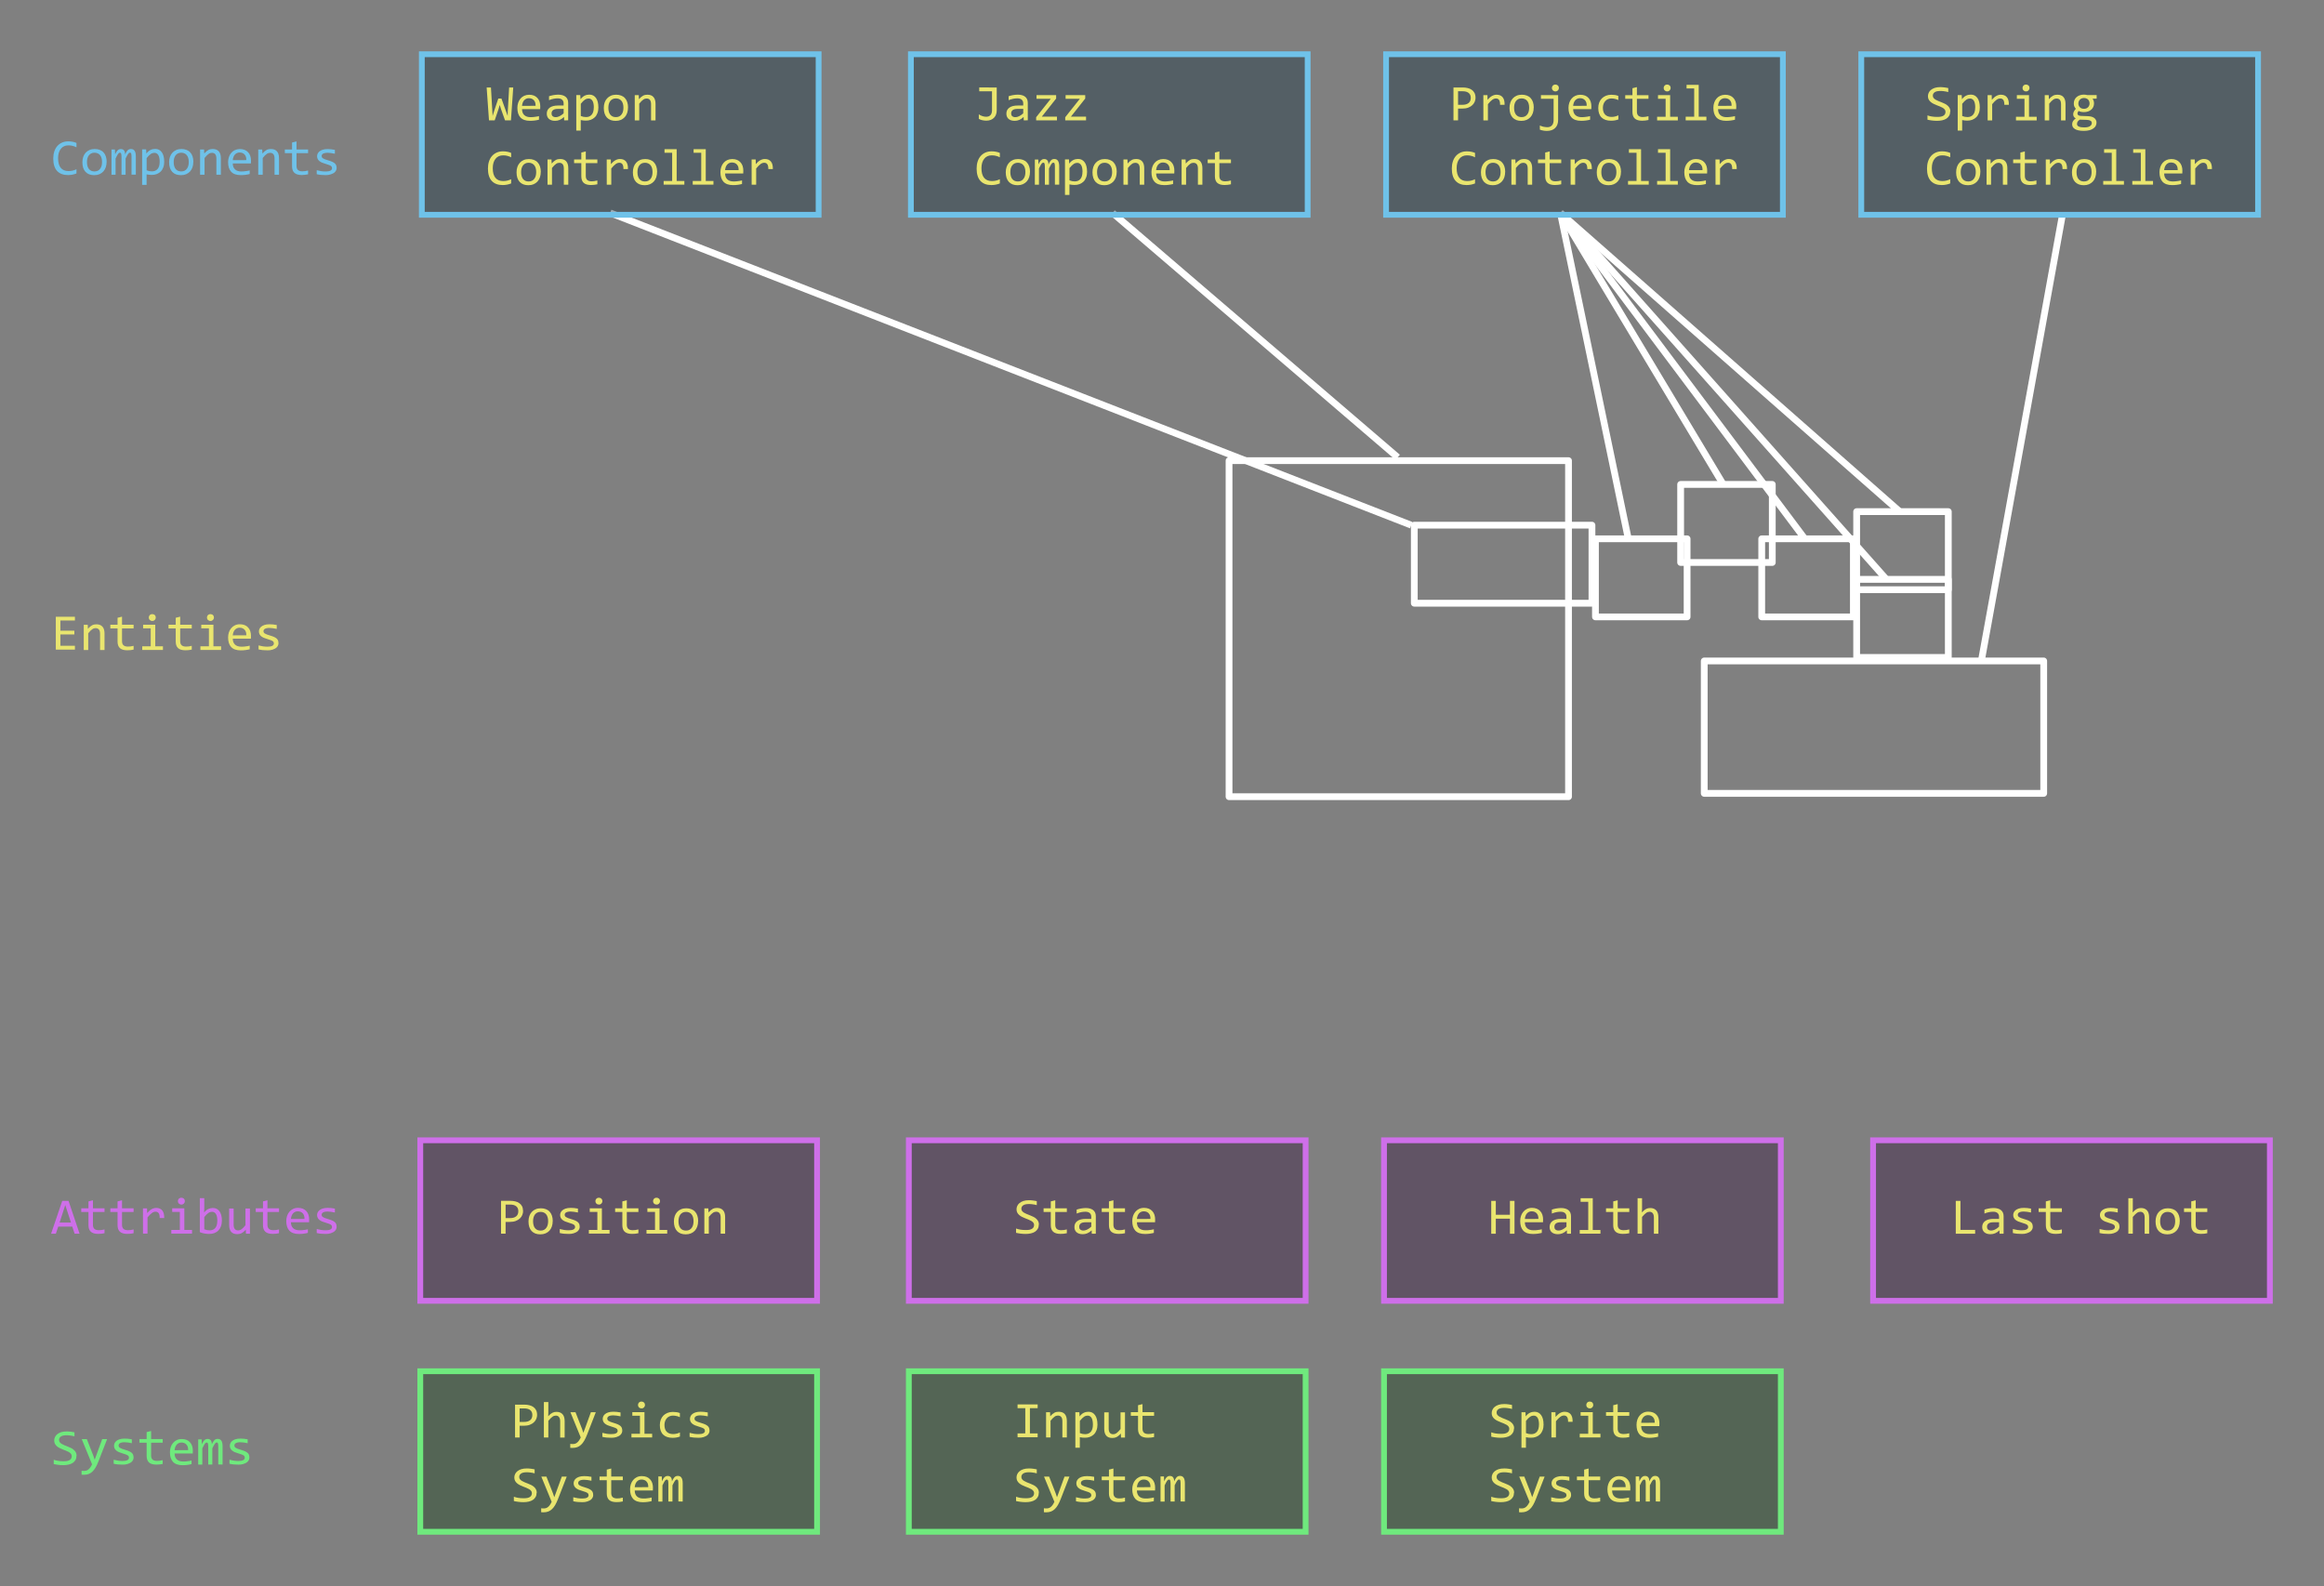 <svg width="45.287mm" height="30.905mm" version="1.1" viewBox="0 0 45.287 30.905" xmlns="http://www.w3.org/2000/svg">
 <rect x="0" y="0" width="45.287" height="30.905" fill="#808080" stroke="none"/>
 <g transform="translate(-120.82 -89.511)">
  <g fill="none" stroke="#fff" stroke-width=".132">
   <g stroke-linejoin="round">
    <rect x="144.77" y="98.487" width="6.615" height="6.548" style="paint-order:fill markers stroke"/>
    <rect x="154.03" y="102.39" width="6.615" height="2.58" style="paint-order:fill markers stroke"/>
    <rect x="148.38" y="99.744" width="3.462" height="1.521" style="paint-order:fill markers stroke"/>
    <rect x="151.91" y="100.01" width="1.786" height="1.521" style="paint-order:fill markers stroke"/>
    <rect x="153.57" y="98.95" width="1.786" height="1.521" style="paint-order:fill markers stroke"/>
    <rect x="155.15" y="100.01" width="1.786" height="1.521" style="paint-order:fill markers stroke"/>
    <rect x="157" y="99.48" width="1.786" height="1.521" style="paint-order:fill markers stroke"/>
    <rect x="157" y="100.8" width="1.786" height="1.521" style="paint-order:fill markers stroke"/>
   </g>
   <g>
    <path d="m142.5 93.659 5.556 4.763"/>
    <path d="m132.71 93.659 15.61 6.085"/>
    <path d="m152.55 100.01-1.323-6.35"/>
    <path d="m154.4 98.95-3.175-5.292"/>
    <path d="m155.99 100.01-4.763-6.35"/>
    <path d="m157.58 100.8-6.35-7.144"/>
    <path d="m157.84 99.48-6.615-5.821"/>
    <path d="m159.43 102.39 1.587-8.731"/>
   </g>
  </g>
  <rect x="157.09" y="90.568" width="7.732" height="3.128" fill="#0d2c3b" fill-opacity=".384" stroke="#6fc2e9" stroke-width=".113"/>
  <g transform="scale(1.012 .988)" fill="#e9e56f" stroke-width=".282px" aria-label="Spring Controller">
   <path d="m156.94 92.797q0 0.046-0.019 0.081t-0.052 0.058q-0.034 0.023-0.081 0.034-0.047 0.011-0.104 0.011-0.026 0-0.051-2e-3 -0.025-2e-3 -0.049-5e-3 -0.023-3e-3 -0.044-0.007-0.021-4e-3 -0.038-0.008v-0.085q0.037 0.014 0.083 0.022 0.047 0.008 0.106 0.008 0.043 0 0.072-0.006 0.03-0.007 0.049-0.02 0.019-0.013 0.028-0.032 9e-3 -0.019 9e-3 -0.043 0-0.026-0.015-0.045-0.014-0.019-0.038-0.033-0.024-0.015-0.054-0.027-0.03-0.012-0.062-0.025t-0.062-0.028q-0.03-0.015-0.054-0.036-0.024-0.021-0.039-0.049-0.014-0.028-0.014-0.066 0-0.033 0.014-0.065 0.014-0.032 0.043-0.057 0.029-0.025 0.075-0.041 0.046-0.015 0.11-0.015 0.016 0 0.035 0.002 0.019 0.002 0.039 0.004 0.02 0.003 0.039 0.006 0.019 0.004 0.036 0.007v0.079q-0.038-0.011-0.076-0.016-0.038-0.006-0.074-0.006-0.076 0-0.111 0.025-0.036 0.025-0.036 0.068 0 0.026 0.014 0.045 0.015 0.019 0.039 0.034 0.024 0.015 0.054 0.027 0.031 0.012 0.062 0.025t0.062 0.028q0.031 0.015 0.054 0.037 0.024 0.021 0.038 0.049 0.015 0.028 0.015 0.067z"/>
   <path d="m157.51 92.714q0 0.066-0.019 0.116-0.018 0.05-0.051 0.082t-0.077 0.049-0.097 0.016q-0.024 0-0.048-0.003-0.023-0.003-0.048-0.008v0.208h-0.086v-0.701h0.077l5e-3 0.083q0.037-0.051 0.079-0.071 0.042-0.021 0.091-0.021 0.043 0 0.075 0.018t0.054 0.051q0.022 0.032 0.033 0.078 0.011 0.046 0.011 0.102zm-0.088 4e-3q0-0.039-6e-3 -0.072-5e-3 -0.033-0.018-0.056-0.012-0.023-0.032-0.036-0.019-0.013-0.046-0.013-0.016 0-0.033 0.005-0.017 5e-3 -0.035 0.017-0.018 0.012-0.038 0.032-0.02 0.02-0.043 0.05v0.241q0.024 0.01 0.05 0.016 0.026 0.005 0.051 0.005 0.07 0 0.109-0.047 0.04-0.048 0.04-0.143z"/>
   <path d="m157.66 92.475h0.079l2e-3 0.092q0.044-0.053 0.087-0.077 0.043-0.024 0.087-0.024 0.077 0 0.117 0.05 0.04 0.05 0.037 0.149h-0.087q1e-3 -0.065-0.019-0.095-0.02-0.03-0.06-0.03-0.017 0-0.035 0.006-0.017 0.006-0.036 0.02-0.018 0.013-0.039 0.035t-0.045 0.052v0.32h-0.087z"/>
   <path d="m158.37 92.546h-0.147v-0.071h0.234v0.426h0.148v0.072h-0.399v-0.072h0.164zm0.03-0.28q0.014 0 0.027 0.005 0.012 5e-3 0.021 0.014 9e-3 0.009 0.014 0.022 5e-3 0.012 5e-3 0.026 0 0.014-5e-3 0.026t-0.014 0.022q-9e-3 0.009-0.021 0.015-0.012 5e-3 -0.027 5e-3t-0.027-5e-3q-0.012-0.005-0.022-0.015-9e-3 -0.009-0.014-0.022-5e-3 -0.012-5e-3 -0.026 0-0.014 5e-3 -0.026 5e-3 -0.012 0.014-0.022 9e-3 -0.009 0.022-0.014 0.012-0.005 0.027-0.005z"/>
   <path d="m158.76 92.475h0.077l3e-3 0.08q0.022-0.026 0.042-0.043 0.02-0.017 0.04-0.028 0.02-0.01 0.04-0.014 0.02-0.004 0.042-0.004 0.077 0 0.116 0.046 0.04 0.045 0.04 0.136v0.325h-0.086v-0.318q0-0.058-0.022-0.086-0.022-0.028-0.065-0.028-0.016 0-0.031 5e-3 -0.015 0.004-0.031 0.016-0.016 0.011-0.036 0.031-0.019 0.02-0.043 0.05v0.33h-0.086z"/>
   <path d="m159.68 92.545q0.014 0.017 0.021 0.041 8e-3 0.023 8e-3 0.05 0 0.039-0.014 0.071-0.014 0.032-0.04 0.054-0.026 0.023-0.062 0.036-0.036 0.012-0.079 0.012-0.031 0-0.059-0.006-0.027-0.007-0.043-0.017-9e-3 0.014-0.016 0.026-6e-3 0.012-6e-3 0.028 0 0.019 0.018 0.031 0.018 0.012 0.048 0.013l0.131 5e-3q0.037 9.9e-4 0.068 0.009 0.032 0.008 0.054 0.024 0.023 0.016 0.035 0.039 0.013 0.023 0.013 0.054 0 0.033-0.014 0.063-0.014 0.03-0.045 0.052-0.03 0.023-0.076 0.036t-0.11 0.013q-0.06 0-0.103-0.01-0.042-0.009-0.069-0.027-0.027-0.017-0.04-0.041-0.012-0.023-0.012-0.052 0-0.036 0.017-0.063t0.052-0.053q-0.013-0.006-0.022-0.015-9e-3 -0.009-0.015-0.019-6e-3 -0.011-9e-3 -0.023t-3e-3 -0.023q0-0.032 0.015-0.059 0.015-0.027 0.036-0.051-9e-3 -0.011-0.017-0.022-7e-3 -0.011-0.012-0.023-5e-3 -0.013-8e-3 -0.027-2e-3 -0.015-2e-3 -0.034 0-0.039 0.014-0.07 0.014-0.032 0.04-0.055 0.026-0.023 0.061-0.035 0.036-0.013 0.08-0.013 0.018 0 0.035 0.003t0.03 0.006h0.18v0.07zm-0.299 0.499q0 0.035 0.037 0.051 0.037 0.016 0.102 0.016 0.041 0 0.069-0.007 0.028-0.007 0.045-0.02 0.017-0.012 0.025-0.028 7e-3 -0.015 7e-3 -0.032 0-0.03-0.025-0.045t-0.076-0.017l-0.13-0.004q-0.016 0.011-0.027 0.021-0.01 0.01-0.016 0.021-6e-3 0.011-8e-3 0.021-2e-3 0.011-2e-3 0.022zm0.026-0.407q0 0.024 8e-3 0.044t0.022 0.034q0.014 0.014 0.034 0.022 0.02 0.007 0.044 0.007 0.026 0 0.046-0.008 0.02-0.009 0.034-0.024 0.014-0.015 0.021-0.034 7e-3 -0.019 7e-3 -0.04 0-0.024-8e-3 -0.044t-0.022-0.034q-0.014-0.014-0.034-0.021-0.019-0.008-0.043-0.008-0.026 0-0.046 0.009-0.02 0.009-0.034 0.024-0.013 0.014-0.021 0.034-7e-3 0.019-7e-3 0.04z"/>
   <path d="m156.94 94.216q-0.078 0.032-0.163 0.032-0.137 0-0.211-0.082-0.073-0.082-0.073-0.243 0-0.078 0.02-0.141 0.02-0.063 0.058-0.107 0.038-0.044 0.091-0.068 0.053-0.024 0.12-0.024 0.045 0 0.084 0.008 0.039 0.007 0.074 0.023v0.087q-0.035-0.019-0.073-0.029-0.038-0.01-0.082-0.01-0.046 0-0.083 0.017-0.037 0.017-0.062 0.05-0.026 0.032-0.04 0.079-0.014 0.047-0.014 0.107 0 0.126 0.051 0.19 0.051 0.064 0.15 0.064 0.042 0 0.08-0.009 0.038-0.01 0.073-0.027z"/>
   <path d="m157.52 93.988q0 0.058-0.016 0.107-0.016 0.048-0.047 0.083-0.031 0.034-0.075 0.054-0.044 0.019-0.1 0.019-0.053 0-0.096-0.016-0.042-0.017-0.072-0.049-0.029-0.032-0.045-0.08-0.015-0.048-0.015-0.11 0-0.058 0.016-0.106 0.016-0.048 0.047-0.082 0.031-0.035 0.075-0.054 0.044-0.019 0.1-0.019 0.053 0 0.096 0.017 0.043 0.016 0.072 0.049 0.03 0.032 0.045 0.079 0.016 0.048 0.016 0.109zm-0.088 4e-3q0-0.046-0.01-0.08-0.01-0.035-0.029-0.057-0.019-0.023-0.046-0.035-0.027-0.012-0.06-0.012-0.039 0-0.066 0.015-0.027 0.015-0.045 0.04-0.017 0.025-0.026 0.059-8e-3 0.033-8e-3 0.07 0 0.046 0.01 0.081 0.01 0.035 0.029 0.058 0.019 0.023 0.046 0.035 0.027 0.011 0.06 0.011 0.039 0 0.066-0.015 0.028-0.015 0.045-0.041 0.018-0.025 0.026-0.058 8e-3 -0.034 8e-3 -0.071z"/>
   <path d="m157.64 93.743h0.077l3e-3 0.08q0.022-0.026 0.042-0.043 0.02-0.017 0.04-0.028 0.02-0.01 0.04-0.014 0.02-0.004 0.042-0.004 0.077 0 0.116 0.046 0.04 0.045 0.04 0.136v0.325h-0.086v-0.318q0-0.058-0.022-0.086-0.022-0.028-0.065-0.028-0.016 0-0.031 5e-3 -0.015 0.004-0.031 0.016-0.016 0.011-0.036 0.031-0.019 0.02-0.043 0.05v0.33h-0.086z"/>
   <path d="m158.6 94.233q-0.029 0.007-0.06 0.01-0.031 0.004-0.063 0.004-0.094 0-0.14-0.042-0.046-0.043-0.046-0.13v-0.26h-0.139v-0.072h0.139v-0.137l0.086-0.022v0.159h0.223v0.072h-0.223v0.253q0 0.054 0.028 0.08 0.029 0.026 0.084 0.026 0.024 0 0.052-0.004 0.028-4e-3 0.059-0.012z"/>
   <path d="m158.78 93.743h0.079l2e-3 0.092q0.044-0.053 0.087-0.077 0.043-0.024 0.087-0.024 0.077 0 0.117 0.05 0.04 0.05 0.037 0.149h-0.087q1e-3 -0.065-0.019-0.095-0.02-0.03-0.06-0.03-0.017 0-0.035 0.006-0.017 0.006-0.036 0.02-0.018 0.013-0.039 0.035-0.021 0.021-0.045 0.052v0.32h-0.087z"/>
   <path d="m159.75 93.988q0 0.058-0.016 0.107-0.016 0.048-0.047 0.083-0.031 0.034-0.075 0.054-0.044 0.019-0.1 0.019-0.053 0-0.096-0.016-0.042-0.017-0.072-0.049-0.029-0.032-0.045-0.08-0.015-0.048-0.015-0.11 0-0.058 0.016-0.106 0.016-0.048 0.047-0.082 0.031-0.035 0.075-0.054 0.044-0.019 0.1-0.019 0.053 0 0.096 0.017 0.043 0.016 0.072 0.049 0.03 0.032 0.045 0.079 0.016 0.048 0.016 0.109zm-0.088 4e-3q0-0.046-0.01-0.08-0.01-0.035-0.029-0.057-0.019-0.023-0.046-0.035-0.027-0.012-0.06-0.012-0.039 0-0.066 0.015-0.027 0.015-0.045 0.04-0.017 0.025-0.026 0.059-8e-3 0.033-8e-3 0.07 0 0.046 0.01 0.081 0.01 0.035 0.029 0.058 0.019 0.023 0.046 0.035 0.027 0.011 0.06 0.011 0.039 0 0.066-0.015 0.028-0.015 0.045-0.041 0.018-0.025 0.026-0.058 8e-3 -0.034 8e-3 -0.071z"/>
   <path d="m160.05 93.611h-0.147v-0.071h0.234v0.628h0.148v0.072h-0.399v-0.072h0.164z"/>
   <path d="m160.61 93.611h-0.147v-0.071h0.234v0.628h0.148v0.072h-0.399v-0.072h0.164z"/>
   <path d="m161.41 93.965q0 0.018-4.9e-4 0.031-5e-4 0.012-1e-3 0.023h-0.349q0 0.076 0.043 0.117 0.043 0.041 0.123 0.041 0.022 0 0.044-0.002 0.022-2e-3 0.042-5e-3t0.039-0.006q0.019-4e-3 0.035-0.008v0.071q-0.035 0.01-0.08 0.016-0.044 0.006-0.092 0.006-0.064 0-0.11-0.017-0.046-0.017-0.076-0.05-0.029-0.033-0.044-0.081-0.014-0.048-0.014-0.108 0-0.053 0.015-0.099 0.015-0.047 0.044-0.082 0.029-0.036 0.071-0.056t0.096-0.021q0.052 0 0.092 0.016 0.04 0.016 0.067 0.047 0.028 0.03 0.042 0.073 0.014 0.043 0.014 0.096zm-0.09-0.012q1e-3 -0.033-6e-3 -0.06-8e-3 -0.028-0.025-0.048-0.016-0.02-0.041-0.031-0.025-0.011-0.058-0.011-0.028 0-0.051 0.011t-0.04 0.031-0.027 0.048q-0.01 0.028-0.013 0.061z"/>
   <path d="m161.57 93.743h0.079l2e-3 0.092q0.044-0.053 0.087-0.077 0.043-0.024 0.087-0.024 0.077 0 0.117 0.05 0.04 0.05 0.037 0.149h-0.087q1e-3 -0.065-0.019-0.095-0.02-0.03-0.06-0.03-0.017 0-0.035 0.006-0.017 0.006-0.036 0.02-0.018 0.013-0.039 0.035-0.021 0.021-0.045 0.052v0.32h-0.087z"/>
  </g>
  <rect x="147.83" y="90.568" width="7.732" height="3.128" fill="#0d2c3b" fill-opacity=".384" stroke="#6fc2e9" stroke-width=".113"/>
  <g transform="scale(1.012 .988)" fill="#e9e56f" stroke-width=".282px" aria-label="Projectile Controller">
   <path d="m147.8 92.523q0 0.04-0.015 0.079-0.015 0.039-0.046 0.069-0.031 0.031-0.08 0.05-0.049 0.019-0.116 0.019h-0.08v0.232h-0.088v-0.648h0.182q0.048 0 0.092 0.011 0.044 0.01 0.077 0.034 0.034 0.024 0.053 0.061 0.02 0.038 0.02 0.092zm-0.092 4e-3q0-0.062-0.041-0.096-0.041-0.033-0.114-0.033h-0.09v0.267h0.082q0.078 0 0.12-0.034 0.043-0.034 0.043-0.104z"/>
   <path d="m147.95 92.475h0.079l2e-3 0.092q0.044-0.053 0.087-0.077 0.043-0.024 0.087-0.024 0.077 0 0.117 0.05 0.04 0.05 0.037 0.149h-0.087q1e-3 -0.065-0.019-0.095-0.02-0.03-0.06-0.03-0.017 0-0.035 0.006-0.017 0.006-0.036 0.02-0.018 0.013-0.039 0.035t-0.045 0.052v0.32h-0.087z"/>
   <path d="m148.92 92.719q0 0.058-0.016 0.107-0.016 0.048-0.047 0.083-0.031 0.034-0.075 0.054-0.044 0.019-0.1 0.019-0.053 0-0.096-0.016-0.042-0.017-0.072-0.049-0.029-0.032-0.045-0.08-0.015-0.048-0.015-0.11 0-0.058 0.016-0.106 0.016-0.048 0.047-0.082 0.031-0.035 0.075-0.054 0.044-0.019 0.1-0.019 0.053 0 0.096 0.017 0.043 0.016 0.072 0.049 0.03 0.032 0.045 0.079 0.016 0.048 0.016 0.109zm-0.088 4e-3q0-0.046-0.01-0.08-0.01-0.035-0.029-0.057-0.019-0.023-0.046-0.035-0.027-0.012-0.06-0.012-0.039 0-0.066 0.015-0.027 0.015-0.045 0.04-0.017 0.025-0.026 0.059-8e-3 0.033-8e-3 0.07 0 0.046 0.01 0.081 0.01 0.035 0.029 0.058 0.019 0.023 0.046 0.035 0.027 0.011 0.06 0.011 0.039 0 0.066-0.015 0.028-0.015 0.045-0.041 0.018-0.025 0.026-0.058 8e-3 -0.034 8e-3 -0.071z"/>
   <path d="m149.39 92.475v0.489q0 0.052-0.015 0.092-0.015 0.041-0.043 0.068-0.028 0.028-0.068 0.042-0.04 0.014-0.091 0.014-0.037 0-0.072-0.007-0.035-0.006-0.063-0.018v-0.082q0.015 0.008 0.033 0.014 0.018 0.006 0.036 0.011 0.019 0.004 0.038 0.006 0.019 0.003 0.037 0.003 0.057 0 0.089-0.036t0.032-0.105v-0.42h-0.244v-0.071zm-0.052-0.209q0.014 0 0.027 0.005 0.012 5e-3 0.021 0.014 9e-3 0.009 0.014 0.022 5e-3 0.012 5e-3 0.026 0 0.014-5e-3 0.027-5e-3 0.012-0.014 0.021-9e-3 0.009-0.021 0.015-0.012 5e-3 -0.027 5e-3t-0.027-5e-3q-0.012-0.005-0.022-0.015-9e-3 -0.009-0.014-0.021-5e-3 -0.012-5e-3 -0.027 0-0.014 5e-3 -0.026t0.014-0.022q9e-3 -0.009 0.022-0.014 0.012-0.005 0.027-0.005z"/>
   <path d="m150.03 92.697q0 0.018-4.9e-4 0.031-5e-4 0.012-1e-3 0.023h-0.349q0 0.076 0.043 0.117 0.043 0.041 0.123 0.041 0.022 0 0.044-0.002 0.022-2e-3 0.042-5e-3t0.039-0.006q0.019-4e-3 0.035-0.008v0.071q-0.035 0.01-0.08 0.016-0.044 0.006-0.092 0.006-0.064 0-0.11-0.017-0.046-0.017-0.076-0.05-0.029-0.033-0.044-0.081-0.014-0.048-0.014-0.108 0-0.053 0.015-0.099 0.015-0.047 0.044-0.082 0.029-0.036 0.071-0.056t0.096-0.021q0.052 0 0.092 0.016t0.067 0.047q0.028 0.03 0.042 0.073 0.014 0.043 0.014 0.096zm-0.09-0.012q1e-3 -0.033-6e-3 -0.06-8e-3 -0.028-0.025-0.048-0.016-0.02-0.041-0.031-0.025-0.011-0.058-0.011-0.028 0-0.051 0.011-0.023 0.011-0.04 0.031t-0.027 0.048q-0.01 0.028-0.013 0.061z"/>
   <path d="m150.55 92.954q-0.034 0.013-0.069 0.019-0.035 0.006-0.073 0.006-0.118 0-0.182-0.064-0.063-0.064-0.063-0.187 0-0.059 0.018-0.107 0.018-0.048 0.051-0.082t0.079-0.053q0.046-0.019 0.102-0.019 0.039 0 0.072 0.005t0.064 0.018v0.082q-0.032-0.017-0.066-0.024-0.033-0.008-0.069-0.008-0.033 0-0.063 0.013-0.029 0.012-0.051 0.036t-0.035 0.058-0.013 0.077q0 0.09 0.044 0.135 0.044 0.045 0.122 0.045 0.035 0 0.068-0.008 0.033-0.008 0.064-0.024z"/>
   <path d="m151.13 92.965q-0.029 0.007-0.06 0.01-0.031 0.004-0.063 0.004-0.094 0-0.14-0.042-0.046-0.043-0.046-0.13v-0.26h-0.139v-0.072h0.139v-0.137l0.086-0.022v0.159h0.223v0.072h-0.223v0.253q0 0.054 0.028 0.08 0.029 0.026 0.084 0.026 0.024 0 0.052-0.004 0.028-4e-3 0.059-0.012z"/>
   <path d="m151.46 92.546h-0.147v-0.071h0.234v0.426h0.148v0.072h-0.399v-0.072h0.164zm0.03-0.28q0.014 0 0.027 0.005 0.012 5e-3 0.021 0.014 9e-3 0.009 0.014 0.022 5e-3 0.012 5e-3 0.026 0 0.014-5e-3 0.026t-0.014 0.022q-9e-3 0.009-0.021 0.015-0.012 5e-3 -0.027 5e-3t-0.027-5e-3q-0.012-0.005-0.022-0.015-9e-3 -0.009-0.014-0.022-5e-3 -0.012-5e-3 -0.026 0-0.014 5e-3 -0.026 5e-3 -0.012 0.014-0.022 9e-3 -0.009 0.022-0.014 0.012-0.005 0.027-0.005z"/>
   <path d="m152.01 92.343h-0.147v-0.071h0.234v0.628h0.148v0.072h-0.399v-0.072h0.164z"/>
   <path d="m152.82 92.697q0 0.018-5e-4 0.031-4.9e-4 0.012-1e-3 0.023h-0.349q0 0.076 0.043 0.117 0.043 0.041 0.123 0.041 0.022 0 0.044-0.002 0.022-2e-3 0.042-5e-3t0.039-0.006q0.019-4e-3 0.035-0.008v0.071q-0.035 0.01-0.08 0.016-0.044 0.006-0.092 0.006-0.064 0-0.11-0.017-0.046-0.017-0.076-0.05-0.029-0.033-0.044-0.081-0.014-0.048-0.014-0.108 0-0.053 0.015-0.099 0.015-0.047 0.044-0.082 0.029-0.036 0.071-0.056t0.096-0.021q0.052 0 0.092 0.016 0.04 0.016 0.067 0.047 0.028 0.03 0.042 0.073 0.014 0.043 0.014 0.096zm-0.09-0.012q1e-3 -0.033-6e-3 -0.06-8e-3 -0.028-0.025-0.048-0.016-0.02-0.041-0.031-0.025-0.011-0.058-0.011-0.028 0-0.051 0.011t-0.04 0.031q-0.017 0.02-0.027 0.048-0.01 0.028-0.013 0.061z"/>
   <path d="m147.79 94.216q-0.078 0.032-0.163 0.032-0.137 0-0.211-0.082-0.073-0.082-0.073-0.243 0-0.078 0.02-0.141 0.02-0.063 0.058-0.107 0.038-0.044 0.091-0.068 0.053-0.024 0.12-0.024 0.045 0 0.084 0.008 0.039 0.007 0.074 0.023v0.087q-0.035-0.019-0.073-0.029-0.038-0.01-0.082-0.01-0.046 0-0.083 0.017-0.037 0.017-0.062 0.05-0.026 0.032-0.04 0.079-0.014 0.047-0.014 0.107 0 0.126 0.051 0.19 0.051 0.064 0.15 0.064 0.042 0 0.08-0.009 0.038-0.01 0.073-0.027z"/>
   <path d="m148.37 93.988q0 0.058-0.016 0.107-0.016 0.048-0.047 0.083-0.031 0.034-0.075 0.054-0.044 0.019-0.1 0.019-0.053 0-0.096-0.016-0.042-0.017-0.072-0.049-0.029-0.032-0.045-0.08-0.015-0.048-0.015-0.11 0-0.058 0.016-0.106 0.016-0.048 0.047-0.082 0.031-0.035 0.075-0.054 0.044-0.019 0.1-0.019 0.053 0 0.096 0.017 0.043 0.016 0.072 0.049 0.03 0.032 0.045 0.079 0.016 0.048 0.016 0.109zm-0.088 4e-3q0-0.046-0.01-0.08-0.01-0.035-0.029-0.057-0.019-0.023-0.046-0.035-0.027-0.012-0.06-0.012-0.039 0-0.066 0.015-0.027 0.015-0.045 0.04-0.017 0.025-0.026 0.059-8e-3 0.033-8e-3 0.07 0 0.046 0.01 0.081 0.01 0.035 0.029 0.058 0.019 0.023 0.046 0.035 0.027 0.011 0.06 0.011 0.039 0 0.066-0.015 0.028-0.015 0.045-0.041 0.018-0.025 0.026-0.058 8e-3 -0.034 8e-3 -0.071z"/>
   <path d="m148.49 93.743h0.077l3e-3 0.08q0.022-0.026 0.042-0.043 0.02-0.017 0.04-0.028 0.02-0.01 0.04-0.014 0.02-0.004 0.042-0.004 0.077 0 0.116 0.046 0.04 0.045 0.04 0.136v0.325h-0.086v-0.318q0-0.058-0.022-0.086-0.022-0.028-0.065-0.028-0.016 0-0.031 5e-3 -0.015 0.004-0.031 0.016-0.016 0.011-0.036 0.031-0.019 0.02-0.043 0.05v0.33h-0.086z"/>
   <path d="m149.45 94.233q-0.029 0.007-0.06 0.01-0.031 0.004-0.063 0.004-0.094 0-0.14-0.042-0.046-0.043-0.046-0.13v-0.26h-0.139v-0.072h0.139v-0.137l0.086-0.022v0.159h0.223v0.072h-0.223v0.253q0 0.054 0.028 0.08 0.029 0.026 0.084 0.026 0.024 0 0.052-0.004 0.028-4e-3 0.059-0.012z"/>
   <path d="m149.63 93.743h0.079l2e-3 0.092q0.044-0.053 0.087-0.077 0.043-0.024 0.087-0.024 0.077 0 0.117 0.05 0.04 0.05 0.037 0.149h-0.087q1e-3 -0.065-0.019-0.095-0.02-0.03-0.06-0.03-0.017 0-0.035 0.006-0.017 0.006-0.036 0.02-0.018 0.013-0.039 0.035-0.021 0.021-0.045 0.052v0.32h-0.087z"/>
   <path d="m150.6 93.988q0 0.058-0.016 0.107-0.016 0.048-0.047 0.083-0.031 0.034-0.075 0.054-0.044 0.019-0.1 0.019-0.053 0-0.096-0.016-0.042-0.017-0.072-0.049-0.029-0.032-0.045-0.08-0.015-0.048-0.015-0.11 0-0.058 0.016-0.106 0.016-0.048 0.047-0.082 0.031-0.035 0.075-0.054 0.044-0.019 0.1-0.019 0.053 0 0.096 0.017 0.043 0.016 0.072 0.049 0.03 0.032 0.045 0.079 0.016 0.048 0.016 0.109zm-0.088 4e-3q0-0.046-0.01-0.08-0.01-0.035-0.029-0.057-0.019-0.023-0.046-0.035-0.027-0.012-0.06-0.012-0.039 0-0.066 0.015-0.027 0.015-0.045 0.04-0.017 0.025-0.026 0.059-8e-3 0.033-8e-3 0.07 0 0.046 0.01 0.081 0.01 0.035 0.029 0.058 0.019 0.023 0.046 0.035 0.027 0.011 0.06 0.011 0.039 0 0.066-0.015 0.028-0.015 0.045-0.041 0.018-0.025 0.026-0.058 8e-3 -0.034 8e-3 -0.071z"/>
   <path d="m150.9 93.611h-0.147v-0.071h0.234v0.628h0.148v0.072h-0.399v-0.072h0.164z"/>
   <path d="m151.46 93.611h-0.147v-0.071h0.234v0.628h0.148v0.072h-0.399v-0.072h0.164z"/>
   <path d="m152.26 93.965q0 0.018-5e-4 0.031-4.9e-4 0.012-1e-3 0.023h-0.349q0 0.076 0.043 0.117 0.043 0.041 0.123 0.041 0.022 0 0.044-0.002 0.022-2e-3 0.042-5e-3t0.039-0.006q0.019-4e-3 0.035-0.008v0.071q-0.035 0.01-0.08 0.016-0.044 0.006-0.092 0.006-0.064 0-0.11-0.017-0.046-0.017-0.076-0.05-0.029-0.033-0.044-0.081-0.014-0.048-0.014-0.108 0-0.053 0.015-0.099 0.015-0.047 0.044-0.082 0.029-0.036 0.071-0.056 0.042-0.021 0.096-0.021 0.052 0 0.092 0.016 0.04 0.016 0.067 0.047 0.028 0.03 0.042 0.073 0.014 0.043 0.014 0.096zm-0.09-0.012q1e-3 -0.033-6e-3 -0.06-8e-3 -0.028-0.025-0.048-0.016-0.02-0.041-0.031-0.025-0.011-0.058-0.011-0.028 0-0.051 0.011t-0.04 0.031q-0.017 0.02-0.027 0.048t-0.013 0.061z"/>
   <path d="m152.42 93.743h0.079l2e-3 0.092q0.044-0.053 0.087-0.077 0.043-0.024 0.087-0.024 0.077 0 0.117 0.05 0.04 0.05 0.037 0.149h-0.087q1e-3 -0.065-0.019-0.095-0.02-0.03-0.06-0.03-0.017 0-0.035 0.006-0.017 0.006-0.036 0.02-0.018 0.013-0.039 0.035-0.021 0.021-0.045 0.052v0.32h-0.087z"/>
  </g>
  <rect x="138.57" y="90.568" width="7.732" height="3.128" fill="#0d2c3b" fill-opacity=".384" stroke="#6fc2e9" stroke-width=".113"/>
  <g transform="scale(1.012 .988)" fill="#e9e56f" stroke-width=".282px" aria-label="Jazz Component">
   <path d="m138.58 92.324v0.45q0 0.042-0.012 0.079-0.012 0.037-0.038 0.065-0.025 0.028-0.063 0.044-0.038 0.016-0.09 0.016-0.019 0-0.04-3e-3 -0.02-0.003-0.039-0.007-0.018-5e-3 -0.035-0.011-0.016-0.007-0.028-0.015v-0.089q0.031 0.022 0.068 0.035 0.038 0.013 0.074 0.013 0.054 0 0.083-0.033 0.029-0.033 0.029-0.095v-0.374h-0.246v-0.076z"/>
   <path d="m139.1 92.972-2e-3 -0.067q-0.041 0.04-0.083 0.058-0.042 0.018-0.088 0.018-0.043 0-0.073-0.011t-0.05-0.03q-0.019-0.019-0.029-0.045-9e-3 -0.026-9e-3 -0.056 0-0.075 0.056-0.117 0.056-0.043 0.165-0.043h0.103v-0.044q0-0.044-0.028-0.07-0.028-0.027-0.086-0.027-0.042 0-0.083 0.009-0.041 0.009-0.084 0.027v-0.078q0.016-0.006 0.036-0.011 0.02-0.006 0.043-0.01t0.047-0.007q0.024-3e-3 0.049-3e-3 0.045 0 0.081 0.01t0.061 0.03q0.025 0.02 0.039 0.051 0.013 0.031 0.013 0.072v0.343zm-9e-3 -0.226h-0.11q-0.032 0-0.056 0.006t-0.038 0.018q-0.015 0.012-0.022 0.029-7e-3 0.016-7e-3 0.037 0 0.014 4e-3 0.028 4e-3 0.013 0.014 0.023 0.01 0.01 0.026 0.016 0.016 0.006 0.039 0.006 0.03 0 0.068-0.018 0.039-0.018 0.081-0.057z"/>
   <path d="m139.74 92.972h-0.401v-0.062l0.281-0.363h-0.274v-0.072h0.378v0.067l-0.276 0.357h0.292z"/>
   <path d="m140.3 92.972h-0.401v-0.062l0.281-0.363h-0.274v-0.072h0.378v0.067l-0.276 0.357h0.292z"/>
   <path d="m138.64 94.216q-0.078 0.032-0.163 0.032-0.137 0-0.211-0.082-0.073-0.082-0.073-0.243 0-0.078 0.02-0.141 0.02-0.063 0.058-0.107 0.038-0.044 0.091-0.068 0.053-0.024 0.12-0.024 0.045 0 0.084 0.008 0.039 0.007 0.074 0.023v0.087q-0.035-0.019-0.073-0.029-0.038-0.01-0.082-0.01-0.046 0-0.083 0.017-0.037 0.017-0.062 0.05-0.026 0.032-0.04 0.079-0.014 0.047-0.014 0.107 0 0.126 0.051 0.19 0.051 0.064 0.15 0.064 0.042 0 0.08-0.009 0.038-0.01 0.073-0.027z"/>
   <path d="m139.22 93.988q0 0.058-0.016 0.107-0.016 0.048-0.047 0.083-0.031 0.034-0.075 0.054-0.044 0.019-0.1 0.019-0.053 0-0.096-0.016-0.042-0.017-0.072-0.049-0.029-0.032-0.045-0.08-0.015-0.048-0.015-0.11 0-0.058 0.016-0.106 0.016-0.048 0.047-0.082 0.031-0.035 0.075-0.054 0.044-0.019 0.1-0.019 0.053 0 0.096 0.017 0.043 0.016 0.072 0.049 0.03 0.032 0.045 0.079 0.016 0.048 0.016 0.109zm-0.088 4e-3q0-0.046-0.01-0.08-0.01-0.035-0.029-0.057-0.019-0.023-0.046-0.035-0.027-0.012-0.06-0.012-0.039 0-0.066 0.015-0.027 0.015-0.045 0.04-0.017 0.025-0.026 0.059-8e-3 0.033-8e-3 0.07 0 0.046 0.01 0.081 0.01 0.035 0.029 0.058 0.019 0.023 0.046 0.035 0.027 0.011 0.06 0.011 0.039 0 0.066-0.015 0.028-0.015 0.045-0.041 0.018-0.025 0.026-0.058 8e-3 -0.034 8e-3 -0.071z"/>
   <path d="m139.7 94.24v-0.357q0-0.023-2e-3 -0.038-1e-3 -0.015-5e-3 -0.023-3e-3 -0.009-9e-3 -0.012-5e-3 -0.004-0.014-0.004-0.01 0-0.018 0.006-8e-3 0.006-0.018 0.019-9e-3 0.013-0.021 0.036-0.011 0.022-0.027 0.054v0.32h-0.079v-0.348q0-0.027-2e-3 -0.044-1e-3 -0.017-5e-3 -0.026-3e-3 -0.009-9e-3 -0.013-6e-3 -0.004-0.014-0.004-9e-3 0-0.017 5e-3 -8e-3 5e-3 -0.018 0.018-9e-3 0.013-0.021 0.035-0.012 0.022-0.028 0.057v0.32h-0.079v-0.497h0.066l4e-3 0.095q0.013-0.028 0.025-0.048 0.012-0.02 0.025-0.032 0.013-0.012 0.027-0.018 0.015-0.006 0.033-0.006 0.04 0 0.061 0.026t0.021 0.081q0.012-0.026 0.023-0.046 0.011-0.02 0.024-0.034 0.013-0.014 0.029-0.021 0.016-0.007 0.037-0.007 0.094 0 0.094 0.144v0.362z"/>
   <path d="m140.32 93.983q0 0.066-0.019 0.116-0.018 0.05-0.051 0.082t-0.077 0.049-0.097 0.016q-0.024 0-0.048-0.003-0.023-0.003-0.048-0.008v0.208h-0.086v-0.701h0.077l5e-3 0.083q0.037-0.051 0.079-0.071 0.042-0.021 0.091-0.021 0.043 0 0.075 0.018t0.054 0.051q0.022 0.032 0.033 0.078 0.011 0.046 0.011 0.102zm-0.088 4e-3q0-0.039-6e-3 -0.072-5e-3 -0.033-0.018-0.056-0.012-0.023-0.032-0.036-0.019-0.013-0.046-0.013-0.016 0-0.033 0.005-0.017 5e-3 -0.035 0.017-0.018 0.012-0.038 0.032-0.02 0.02-0.043 0.05v0.241q0.024 0.01 0.05 0.016 0.026 0.005 0.051 0.005 0.07 0 0.109-0.047 0.04-0.048 0.04-0.143z"/>
   <path d="m140.89 93.988q0 0.058-0.016 0.107-0.016 0.048-0.047 0.083-0.031 0.034-0.075 0.054-0.044 0.019-0.1 0.019-0.053 0-0.096-0.016-0.042-0.017-0.072-0.049-0.029-0.032-0.045-0.08-0.015-0.048-0.015-0.11 0-0.058 0.016-0.106 0.016-0.048 0.047-0.082 0.031-0.035 0.075-0.054 0.044-0.019 0.1-0.019 0.053 0 0.096 0.017 0.043 0.016 0.072 0.049 0.03 0.032 0.045 0.079 0.016 0.048 0.016 0.109zm-0.088 4e-3q0-0.046-0.01-0.08-0.01-0.035-0.029-0.057-0.019-0.023-0.046-0.035-0.027-0.012-0.06-0.012-0.039 0-0.066 0.015-0.027 0.015-0.045 0.04-0.017 0.025-0.026 0.059-8e-3 0.033-8e-3 0.07 0 0.046 0.01 0.081 0.01 0.035 0.029 0.058 0.019 0.023 0.046 0.035 0.027 0.011 0.06 0.011 0.039 0 0.066-0.015 0.028-0.015 0.045-0.041 0.018-0.025 0.026-0.058 8e-3 -0.034 8e-3 -0.071z"/>
   <path d="m141.02 93.743h0.077l3e-3 0.08q0.022-0.026 0.042-0.043 0.02-0.017 0.04-0.028 0.02-0.01 0.04-0.014 0.02-0.004 0.042-0.004 0.077 0 0.116 0.046 0.04 0.045 0.04 0.136v0.325h-0.086v-0.318q0-0.058-0.022-0.086-0.022-0.028-0.065-0.028-0.016 0-0.031 5e-3 -0.015 0.004-0.031 0.016-0.016 0.011-0.036 0.031-0.019 0.02-0.043 0.05v0.33h-0.086z"/>
   <path d="m142 93.965q0 0.018-5e-4 0.031t-1e-3 0.023h-0.349q0 0.076 0.043 0.117 0.043 0.041 0.123 0.041 0.022 0 0.044-0.002 0.022-2e-3 0.042-5e-3t0.039-0.006q0.019-4e-3 0.035-0.008v0.071q-0.035 0.01-0.08 0.016-0.044 0.006-0.092 0.006-0.064 0-0.11-0.017-0.046-0.017-0.076-0.05-0.029-0.033-0.044-0.081-0.014-0.048-0.014-0.108 0-0.053 0.015-0.099 0.015-0.047 0.044-0.082 0.029-0.036 0.071-0.056t0.096-0.021q0.052 0 0.092 0.016 0.04 0.016 0.067 0.047 0.028 0.03 0.042 0.073 0.014 0.043 0.014 0.096zm-0.09-0.012q1e-3 -0.033-6e-3 -0.06-8e-3 -0.028-0.025-0.048-0.016-0.02-0.041-0.031-0.025-0.011-0.058-0.011-0.028 0-0.051 0.011t-0.04 0.031-0.027 0.048q-0.01 0.028-0.013 0.061z"/>
   <path d="m142.14 93.743h0.077l3e-3 0.08q0.022-0.026 0.042-0.043 0.02-0.017 0.04-0.028 0.02-0.01 0.04-0.014 0.02-0.004 0.042-0.004 0.077 0 0.116 0.046 0.04 0.045 0.04 0.136v0.325h-0.086v-0.318q0-0.058-0.022-0.086-0.022-0.028-0.065-0.028-0.016 0-0.031 5e-3 -0.015 0.004-0.031 0.016-0.016 0.011-0.036 0.031-0.019 0.02-0.043 0.05v0.33h-0.086z"/>
   <path d="m143.09 94.233q-0.029 0.007-0.06 0.01-0.031 0.004-0.063 0.004-0.094 0-0.14-0.042-0.046-0.043-0.046-0.13v-0.26h-0.139v-0.072h0.139v-0.137l0.086-0.022v0.159h0.223v0.072h-0.223v0.253q0 0.054 0.028 0.08 0.029 0.026 0.084 0.026 0.024 0 0.052-0.004 0.028-4e-3 0.059-0.012z"/>
  </g>
  <rect x="129.01" y="111.73" width="7.732" height="3.128" fill="#310d3b" fill-opacity=".384" stroke="#ce6fe9" stroke-width=".113"/>
  <g transform="scale(1.012 .988)" fill="#e9e56f" stroke-width=".282px" aria-label="Position">
   <path d="m129.46 114.48q0 0.04-0.015 0.079-0.015 0.039-0.046 0.069t-0.08 0.05q-0.049 0.019-0.116 0.019h-0.08v0.232h-0.088v-0.648h0.182q0.048 0 0.092 0.011 0.044 0.01 0.077 0.034 0.034 0.024 0.053 0.061t0.02 0.092zm-0.092 4e-3q0-0.062-0.041-0.096-0.041-0.033-0.114-0.033h-0.09v0.267h0.082q0.078 0 0.12-0.034 0.043-0.034 0.043-0.104z"/>
   <path d="m130.03 114.68q0 0.058-0.016 0.107-0.016 0.048-0.047 0.083-0.031 0.034-0.075 0.053-0.044 0.019-0.1 0.019-0.053 0-0.096-0.016-0.042-0.017-0.072-0.049-0.029-0.032-0.045-0.08-0.015-0.048-0.015-0.109 0-0.058 0.016-0.106 0.016-0.048 0.047-0.082 0.031-0.035 0.075-0.053 0.044-0.019 0.1-0.019 0.053 0 0.096 0.017 0.043 0.016 0.072 0.049 0.03 0.032 0.045 0.079 0.016 0.048 0.016 0.109zm-0.088 4e-3q0-0.046-0.01-0.08-0.01-0.035-0.029-0.058-0.019-0.023-0.046-0.035-0.027-0.012-0.06-0.012-0.039 0-0.066 0.015-0.027 0.015-0.045 0.04-0.017 0.025-0.026 0.059-8e-3 0.033-8e-3 0.07 0 0.046 0.01 0.081 0.01 0.035 0.029 0.058 0.019 0.023 0.046 0.035 0.027 0.011 0.06 0.011 0.039 0 0.066-0.015 0.028-0.015 0.045-0.041 0.018-0.025 0.026-0.059 8e-3 -0.034 8e-3 -0.071z"/>
   <path d="m130.55 114.79q0 0.026-9e-3 0.047t-0.024 0.037q-0.015 0.016-0.036 0.027-0.02 0.011-0.044 0.019-0.023 7e-3 -0.047 0.011-0.024 3e-3 -0.048 3e-3 -0.051 0-0.093-4e-3 -0.042-4e-3 -0.083-0.014v-0.079q0.044 0.012 0.087 0.019 0.043 6e-3 0.086 6e-3 0.062 0 0.092-0.017 0.03-0.017 0.03-0.048 0-0.013-5e-3 -0.024-4e-3 -0.011-0.017-0.02-0.012-0.01-0.039-0.02-0.026-0.01-0.071-0.024-0.034-0.01-0.062-0.022-0.028-0.013-0.049-0.03t-0.033-0.041-0.012-0.055q0-0.021 9e-3 -0.046 0.01-0.025 0.033-0.046 0.023-0.021 0.063-0.035 0.04-0.014 0.099-0.014 0.029 0 0.065 3e-3t0.074 0.011v0.077q-0.041-0.01-0.077-0.014-0.036-5e-3 -0.063-5e-3 -0.032 0-0.054 5e-3 -0.022 5e-3 -0.036 0.014-0.013 8e-3 -0.019 0.02-6e-3 0.011-6e-3 0.025t5e-3 0.024 0.019 0.021q0.014 0.01 0.04 0.02 0.025 0.01 0.066 0.022 0.044 0.013 0.074 0.027 0.03 0.014 0.049 0.031t0.027 0.039 8e-3 0.05z"/>
   <path d="m130.89 114.5h-0.147v-0.071h0.234v0.426h0.148v0.072h-0.399v-0.072h0.164zm0.03-0.28q0.014 0 0.027 5e-3 0.012 5e-3 0.021 0.014 9e-3 9e-3 0.014 0.022 5e-3 0.012 5e-3 0.026 0 0.014-5e-3 0.026t-0.014 0.022q-9e-3 9e-3 -0.021 0.015-0.012 5e-3 -0.027 5e-3 -0.014 0-0.027-5e-3t-0.022-0.015q-9e-3 -9e-3 -0.014-0.022-5e-3 -0.012-5e-3 -0.026 0-0.014 5e-3 -0.026 5e-3 -0.012 0.014-0.022 9e-3 -9e-3 0.022-0.014 0.012-5e-3 0.027-5e-3z"/>
   <path d="m131.68 114.92q-0.029 7e-3 -0.06 0.01-0.031 3e-3 -0.063 3e-3 -0.094 0-0.14-0.042-0.046-0.043-0.046-0.13v-0.26h-0.139v-0.072h0.139v-0.137l0.086-0.022v0.159h0.223v0.072h-0.223v0.253q0 0.053 0.028 0.08 0.029 0.026 0.084 0.026 0.024 0 0.052-3e-3 0.028-4e-3 0.059-0.012z"/>
   <path d="m132 114.5h-0.147v-0.071h0.234v0.426h0.148v0.072h-0.399v-0.072h0.164zm0.03-0.28q0.014 0 0.027 5e-3 0.012 5e-3 0.021 0.014 9e-3 9e-3 0.014 0.022 5e-3 0.012 5e-3 0.026 0 0.014-5e-3 0.026t-0.014 0.022q-9e-3 9e-3 -0.021 0.015-0.012 5e-3 -0.027 5e-3 -0.014 0-0.027-5e-3t-0.022-0.015q-9e-3 -9e-3 -0.014-0.022-5e-3 -0.012-5e-3 -0.026 0-0.014 5e-3 -0.026 5e-3 -0.012 0.014-0.022 9e-3 -9e-3 0.022-0.014 0.012-5e-3 0.027-5e-3z"/>
   <path d="m132.83 114.68q0 0.058-0.016 0.107-0.016 0.048-0.047 0.083-0.031 0.034-0.075 0.053-0.044 0.019-0.1 0.019-0.053 0-0.096-0.016-0.042-0.017-0.072-0.049-0.029-0.032-0.045-0.08-0.015-0.048-0.015-0.109 0-0.058 0.016-0.106 0.016-0.048 0.047-0.082 0.031-0.035 0.075-0.053 0.044-0.019 0.1-0.019 0.053 0 0.096 0.017 0.043 0.016 0.072 0.049 0.03 0.032 0.045 0.079 0.016 0.048 0.016 0.109zm-0.088 4e-3q0-0.046-0.01-0.08-0.01-0.035-0.029-0.058-0.019-0.023-0.046-0.035-0.027-0.012-0.06-0.012-0.039 0-0.066 0.015-0.027 0.015-0.045 0.04-0.017 0.025-0.026 0.059-8e-3 0.033-8e-3 0.07 0 0.046 0.01 0.081 0.01 0.035 0.029 0.058 0.019 0.023 0.046 0.035 0.027 0.011 0.06 0.011 0.039 0 0.066-0.015 0.028-0.015 0.045-0.041 0.018-0.025 0.026-0.059 8e-3 -0.034 8e-3 -0.071z"/>
   <path d="m132.95 114.43h0.077l3e-3 0.08q0.022-0.026 0.042-0.043 0.02-0.017 0.04-0.028 0.02-0.01 0.04-0.014t0.042-4e-3q0.077 0 0.116 0.046 0.04 0.045 0.04 0.136v0.325h-0.086v-0.318q0-0.059-0.022-0.086-0.022-0.028-0.065-0.028-0.016 0-0.031 5e-3 -0.015 4e-3 -0.031 0.016-0.016 0.011-0.036 0.031-0.019 0.02-0.043 0.05v0.33h-0.086z"/>
  </g>
  <rect x="138.53" y="111.73" width="7.732" height="3.128" fill="#310d3b" fill-opacity=".384" stroke="#ce6fe9" stroke-width=".113"/>
  <g transform="scale(1.012 .988)" fill="#e9e56f" stroke-width=".282px" aria-label="State">
   <path d="m139.39 114.75q0 0.046-0.019 0.081t-0.052 0.058q-0.034 0.023-0.081 0.034-0.047 0.011-0.104 0.011-0.026 0-0.051-2e-3 -0.025-2e-3 -0.049-5e-3 -0.023-3e-3 -0.044-7e-3t-0.038-8e-3v-0.085q0.037 0.014 0.083 0.022 0.047 8e-3 0.106 8e-3 0.043 0 0.072-6e-3 0.03-7e-3 0.049-0.02 0.019-0.013 0.028-0.032 9e-3 -0.019 9e-3 -0.043 0-0.026-0.015-0.045-0.014-0.019-0.038-0.033-0.024-0.015-0.054-0.027-0.03-0.012-0.062-0.025t-0.062-0.028q-0.03-0.015-0.054-0.036-0.024-0.021-0.039-0.049-0.014-0.028-0.014-0.066 0-0.033 0.014-0.065t0.043-0.057q0.029-0.025 0.075-0.041 0.046-0.015 0.109-0.015 0.016 0 0.035 1e-3 0.019 1e-3 0.039 4e-3 0.02 2e-3 0.039 6e-3 0.019 3e-3 0.036 7e-3v0.079q-0.038-0.011-0.076-0.016-0.038-6e-3 -0.074-6e-3 -0.076 0-0.111 0.025-0.036 0.025-0.036 0.068 0 0.026 0.014 0.045 0.015 0.019 0.039 0.034 0.024 0.015 0.054 0.027 0.031 0.012 0.062 0.025t0.062 0.028q0.031 0.015 0.054 0.037 0.024 0.021 0.038 0.049 0.015 0.028 0.015 0.067z"/>
   <path d="m139.93 114.92q-0.029 7e-3 -0.06 0.01-0.031 3e-3 -0.063 3e-3 -0.094 0-0.14-0.042-0.046-0.043-0.046-0.13v-0.26h-0.139v-0.072h0.139v-0.137l0.086-0.022v0.159h0.223v0.072h-0.223v0.253q0 0.053 0.028 0.08 0.029 0.026 0.084 0.026 0.024 0 0.052-3e-3 0.028-4e-3 0.059-0.012z"/>
   <path d="m140.41 114.93-2e-3 -0.067q-0.041 0.04-0.083 0.058-0.042 0.018-0.088 0.018-0.043 0-0.073-0.011t-0.05-0.03q-0.019-0.019-0.029-0.045-9e-3 -0.026-9e-3 -0.056 0-0.075 0.056-0.117 0.056-0.043 0.165-0.043h0.103v-0.044q0-0.044-0.028-0.07-0.028-0.027-0.086-0.027-0.042 0-0.083 9e-3 -0.041 9e-3 -0.084 0.027v-0.078q0.016-6e-3 0.036-0.011 0.02-6e-3 0.043-0.01 0.022-4e-3 0.047-7e-3t0.049-3e-3q0.045 0 0.081 0.01 0.036 0.01 0.061 0.03 0.025 0.02 0.039 0.051 0.013 0.031 0.013 0.072v0.343zm-9e-3 -0.226h-0.11q-0.032 0-0.056 6e-3t-0.038 0.018q-0.015 0.012-0.022 0.029-7e-3 0.016-7e-3 0.037 0 0.014 4e-3 0.028 4e-3 0.013 0.014 0.023 0.01 0.01 0.026 0.016 0.016 6e-3 0.039 6e-3 0.03 0 0.068-0.018 0.039-0.018 0.081-0.058z"/>
   <path d="m141.05 114.92q-0.029 7e-3 -0.06 0.01-0.031 3e-3 -0.063 3e-3 -0.094 0-0.14-0.042-0.046-0.043-0.046-0.13v-0.26h-0.139v-0.072h0.139v-0.137l0.086-0.022v0.159h0.223v0.072h-0.223v0.253q0 0.053 0.028 0.08 0.029 0.026 0.084 0.026 0.024 0 0.052-3e-3 0.028-4e-3 0.059-0.012z"/>
   <path d="m141.63 114.65q0 0.018-5e-4 0.031-4.9e-4 0.012-1e-3 0.023h-0.349q0 0.076 0.043 0.117 0.043 0.041 0.123 0.041 0.022 0 0.044-1e-3 0.022-2e-3 0.042-5e-3t0.039-6e-3q0.019-4e-3 0.035-8e-3v0.071q-0.035 0.01-0.08 0.016-0.044 6e-3 -0.092 6e-3 -0.064 0-0.11-0.017-0.046-0.017-0.076-0.05-0.029-0.033-0.044-0.081-0.014-0.048-0.014-0.108 0-0.052 0.015-0.099 0.015-0.047 0.044-0.082 0.029-0.036 0.071-0.057 0.042-0.021 0.096-0.021 0.052 0 0.092 0.016 0.04 0.016 0.067 0.047 0.028 0.03 0.042 0.073 0.014 0.043 0.014 0.096zm-0.09-0.012q1e-3 -0.033-6e-3 -0.06-8e-3 -0.028-0.025-0.048-0.016-0.02-0.041-0.031-0.025-0.011-0.058-0.011-0.028 0-0.051 0.011t-0.04 0.031q-0.017 0.02-0.027 0.048-0.01 0.028-0.013 0.061z"/>
  </g>
  <rect x="147.79" y="111.73" width="7.732" height="3.128" fill="#310d3b" fill-opacity=".384" stroke="#ce6fe9" stroke-width=".113"/>
  <g stroke-width=".282px">
   <g transform="scale(1.012 .988)" fill="#e9e56f" aria-label="Health">
    <path d="m148.55 114.93h-0.088v-0.297h-0.272v0.297h-0.088v-0.648h0.088v0.274h0.272v-0.274h0.088z"/>
    <path d="m149.1 114.65q0 0.018-5e-4 0.031-4.9e-4 0.012-1e-3 0.023h-0.349q0 0.076 0.043 0.117 0.043 0.041 0.123 0.041 0.022 0 0.044-1e-3 0.022-2e-3 0.042-5e-3t0.039-6e-3q0.019-4e-3 0.035-8e-3v0.071q-0.035 0.01-0.08 0.016-0.044 6e-3 -0.092 6e-3 -0.064 0-0.11-0.017t-0.076-0.05q-0.029-0.033-0.044-0.081-0.014-0.048-0.014-0.108 0-0.052 0.015-0.099 0.015-0.047 0.044-0.082 0.029-0.036 0.071-0.057t0.096-0.021q0.052 0 0.092 0.016 0.04 0.016 0.067 0.047 0.028 0.03 0.042 0.073 0.014 0.043 0.014 0.096zm-0.09-0.012q1e-3 -0.033-6e-3 -0.06-8e-3 -0.028-0.025-0.048-0.016-0.02-0.041-0.031-0.025-0.011-0.058-0.011-0.028 0-0.051 0.011t-0.04 0.031-0.027 0.048q-0.01 0.028-0.013 0.061z"/>
    <path d="m149.56 114.93-2e-3 -0.067q-0.041 0.04-0.083 0.058-0.042 0.018-0.088 0.018-0.043 0-0.073-0.011t-0.05-0.03q-0.019-0.019-0.029-0.045-9e-3 -0.026-9e-3 -0.056 0-0.075 0.056-0.117 0.056-0.043 0.165-0.043h0.103v-0.044q0-0.044-0.028-0.07-0.028-0.027-0.086-0.027-0.042 0-0.083 9e-3 -0.041 9e-3 -0.084 0.027v-0.078q0.016-6e-3 0.036-0.011 0.02-6e-3 0.043-0.01 0.022-4e-3 0.047-7e-3t0.049-3e-3q0.045 0 0.081 0.01t0.061 0.03q0.025 0.02 0.039 0.051 0.013 0.031 0.013 0.072v0.343zm-9e-3 -0.226h-0.11q-0.032 0-0.056 6e-3t-0.038 0.018q-0.015 0.012-0.022 0.029-7e-3 0.016-7e-3 0.037 0 0.014 4e-3 0.028 4e-3 0.013 0.014 0.023 0.01 0.01 0.026 0.016 0.016 6e-3 0.039 6e-3 0.03 0 0.068-0.018 0.039-0.018 0.081-0.058z"/>
    <path d="m149.97 114.3h-0.147v-0.071h0.234v0.628h0.148v0.072h-0.399v-0.072h0.164z"/>
    <path d="m150.76 114.92q-0.029 7e-3 -0.06 0.01-0.031 3e-3 -0.063 3e-3 -0.094 0-0.14-0.042-0.046-0.043-0.046-0.13v-0.26h-0.139v-0.072h0.139v-0.137l0.086-0.022v0.159h0.223v0.072h-0.223v0.253q0 0.053 0.028 0.08 0.029 0.026 0.084 0.026 0.024 0 0.052-3e-3 0.028-4e-3 0.059-0.012z"/>
    <path d="m151.32 114.93h-0.086v-0.318q0-0.058-0.022-0.086-0.021-0.029-0.061-0.029-0.017 0-0.033 5e-3 -0.015 4e-3 -0.031 0.016-0.016 0.011-0.036 0.031-0.019 0.02-0.045 0.05v0.33h-0.086v-0.7h0.086v0.203l-3e-3 0.078q0.02-0.024 0.04-0.041 0.02-0.017 0.039-0.027 0.02-0.01 0.04-0.015 0.02-4e-3 0.042-4e-3 0.074 0 0.115 0.046 0.041 0.045 0.041 0.136z"/>
   </g>
   <g transform="scale(1.012 .988)" fill="#6fc2e9" aria-label="Components">
    <path d="m120.86 94.019q-0.078 0.032-0.163 0.032-0.137 0-0.211-0.082-0.073-0.082-0.073-0.243 0-0.078 0.02-0.141 0.02-0.063 0.058-0.107 0.038-0.044 0.091-0.068 0.053-0.024 0.12-0.024 0.045 0 0.084 0.008 0.039 0.007 0.074 0.023v0.087q-0.035-0.019-0.073-0.029-0.038-0.01-0.082-0.01-0.046 0-0.083 0.017-0.037 0.017-0.062 0.05-0.026 0.032-0.04 0.079-0.014 0.047-0.014 0.107 0 0.126 0.051 0.19 0.051 0.064 0.15 0.064 0.042 0 0.08-0.009 0.038-0.01 0.073-0.027z"/>
    <path d="m121.44 93.79q0 0.058-0.016 0.107-0.016 0.048-0.047 0.083-0.031 0.034-0.075 0.054-0.044 0.019-0.1 0.019-0.053 0-0.096-0.016-0.042-0.017-0.072-0.049-0.029-0.032-0.045-0.08-0.015-0.048-0.015-0.11 0-0.058 0.016-0.106 0.016-0.048 0.047-0.082 0.031-0.035 0.075-0.054 0.044-0.019 0.1-0.019 0.053 0 0.096 0.017 0.043 0.016 0.072 0.049 0.03 0.032 0.045 0.079 0.016 0.048 0.016 0.109zm-0.088 4e-3q0-0.046-0.01-0.08-0.01-0.035-0.029-0.057-0.019-0.023-0.046-0.035-0.027-0.012-0.06-0.012-0.039 0-0.066 0.015-0.027 0.015-0.045 0.04-0.017 0.025-0.026 0.059-8e-3 0.033-8e-3 0.07 0 0.046 0.01 0.081 0.01 0.035 0.029 0.058 0.019 0.023 0.046 0.035 0.027 0.011 0.06 0.011 0.039 0 0.066-0.015 0.028-0.015 0.045-0.041 0.018-0.025 0.026-0.058 8e-3 -0.034 8e-3 -0.071z"/>
    <path d="m121.92 94.043v-0.357q0-0.023-2e-3 -0.038-1e-3 -0.015-5e-3 -0.023-3e-3 -0.009-9e-3 -0.012-5e-3 -0.004-0.014-0.004-0.01 0-0.018 0.006-8e-3 0.006-0.018 0.019-9e-3 0.013-0.021 0.036-0.011 0.022-0.027 0.054v0.32h-0.079v-0.348q0-0.027-2e-3 -0.044-1e-3 -0.017-5e-3 -0.026-3e-3 -0.009-9e-3 -0.013-6e-3 -0.004-0.014-0.004-9e-3 0-0.017 5e-3 -8e-3 5e-3 -0.018 0.018-9e-3 0.013-0.021 0.035-0.012 0.022-0.028 0.057v0.32h-0.079v-0.497h0.066l4e-3 0.095q0.013-0.028 0.025-0.048 0.012-0.02 0.025-0.032 0.013-0.012 0.027-0.018 0.015-0.006 0.033-0.006 0.04 0 0.061 0.026t0.021 0.081q0.012-0.026 0.023-0.046 0.011-0.02 0.024-0.034 0.013-0.014 0.029-0.021 0.016-0.007 0.037-0.007 0.094 0 0.094 0.144v0.362z"/>
    <path d="m122.55 93.785q0 0.066-0.019 0.116-0.018 0.05-0.051 0.082t-0.077 0.049-0.097 0.016q-0.024 0-0.048-0.003-0.023-0.003-0.048-0.008v0.208h-0.086v-0.701h0.077l5e-3 0.083q0.037-0.051 0.079-0.071 0.042-0.021 0.091-0.021 0.043 0 0.075 0.018t0.054 0.051q0.022 0.032 0.033 0.078 0.011 0.046 0.011 0.102zm-0.088 4e-3q0-0.039-6e-3 -0.072-5e-3 -0.033-0.018-0.056-0.012-0.023-0.032-0.036-0.019-0.013-0.046-0.013-0.016 0-0.033 0.005-0.017 5e-3 -0.035 0.017-0.018 0.012-0.038 0.032-0.02 0.02-0.043 0.05v0.241q0.024 0.01 0.05 0.016 0.026 0.005 0.051 0.005 0.07 0 0.11-0.047 0.04-0.048 0.04-0.143z"/>
    <path d="m123.11 93.79q0 0.058-0.016 0.107-0.016 0.048-0.047 0.083-0.031 0.034-0.075 0.054-0.044 0.019-0.1 0.019-0.053 0-0.096-0.016-0.042-0.017-0.072-0.049-0.029-0.032-0.045-0.08-0.015-0.048-0.015-0.11 0-0.058 0.016-0.106 0.016-0.048 0.047-0.082 0.031-0.035 0.075-0.054 0.044-0.019 0.1-0.019 0.053 0 0.096 0.017 0.043 0.016 0.072 0.049 0.03 0.032 0.045 0.079 0.016 0.048 0.016 0.109zm-0.088 4e-3q0-0.046-0.01-0.08-0.01-0.035-0.029-0.057-0.019-0.023-0.046-0.035-0.027-0.012-0.06-0.012-0.039 0-0.066 0.015-0.027 0.015-0.045 0.04-0.017 0.025-0.026 0.059-8e-3 0.033-8e-3 0.07 0 0.046 0.01 0.081 0.01 0.035 0.029 0.058 0.019 0.023 0.046 0.035 0.027 0.011 0.06 0.011 0.039 0 0.066-0.015 0.028-0.015 0.045-0.041 0.018-0.025 0.026-0.058 8e-3 -0.034 8e-3 -0.071z"/>
    <path d="m123.24 93.546h0.077l3e-3 0.08q0.022-0.026 0.042-0.043 0.02-0.017 0.04-0.028 0.02-0.01 0.04-0.014 0.02-0.004 0.042-0.004 0.077 0 0.116 0.046 0.04 0.045 0.04 0.136v0.325h-0.086v-0.318q0-0.058-0.022-0.086-0.022-0.028-0.065-0.028-0.016 0-0.031 5e-3 -0.015 0.004-0.031 0.016-0.016 0.011-0.036 0.031-0.019 0.02-0.043 0.05v0.33h-0.086z"/>
    <path d="m124.22 93.768q0 0.018-5e-4 0.031-4.9e-4 0.012-1e-3 0.023h-0.349q0 0.076 0.043 0.117 0.043 0.041 0.123 0.041 0.022 0 0.044-0.002 0.022-2e-3 0.042-5e-3t0.039-0.006q0.019-4e-3 0.035-0.008v0.071q-0.035 0.01-0.08 0.016-0.044 0.006-0.092 0.006-0.064 0-0.11-0.017-0.046-0.017-0.076-0.05-0.029-0.033-0.044-0.081-0.014-0.048-0.014-0.108 0-0.053 0.015-0.099 0.015-0.047 0.044-0.082 0.029-0.036 0.071-0.056t0.096-0.021q0.052 0 0.092 0.016 0.04 0.016 0.067 0.047 0.028 0.03 0.042 0.073 0.014 0.043 0.014 0.096zm-0.09-0.012q1e-3 -0.033-6e-3 -0.06-8e-3 -0.028-0.025-0.048-0.016-0.02-0.041-0.031-0.025-0.011-0.058-0.011-0.028 0-0.051 0.011t-0.04 0.031-0.027 0.048q-0.01 0.028-0.013 0.061z"/>
    <path d="m124.36 93.546h0.077l3e-3 0.08q0.022-0.026 0.042-0.043 0.02-0.017 0.04-0.028 0.02-0.01 0.04-0.014 0.02-0.004 0.042-0.004 0.077 0 0.116 0.046 0.04 0.045 0.04 0.136v0.325h-0.086v-0.318q0-0.058-0.022-0.086-0.022-0.028-0.065-0.028-0.016 0-0.031 5e-3 -0.015 0.004-0.031 0.016-0.016 0.011-0.036 0.031-0.019 0.02-0.043 0.05v0.33h-0.086z"/>
    <path d="m125.32 94.036q-0.029 0.007-0.06 0.01-0.031 0.004-0.063 0.004-0.094 0-0.14-0.042-0.046-0.043-0.046-0.13v-0.26h-0.139v-0.072h0.139v-0.137l0.086-0.022v0.159h0.223v0.072h-0.223v0.253q0 0.054 0.028 0.08 0.029 0.026 0.084 0.026 0.024 0 0.052-0.004 0.028-4e-3 0.059-0.012z"/>
    <path d="m125.87 93.907q0 0.026-9e-3 0.047t-0.024 0.037q-0.015 0.016-0.036 0.027-0.02 0.011-0.044 0.019-0.023 0.007-0.047 0.011t-0.048 0.004q-0.051 0-0.093-0.004-0.042-0.004-0.083-0.014v-0.079q0.044 0.012 0.087 0.019 0.043 0.006 0.086 0.006 0.062 0 0.092-0.017 0.03-0.017 0.03-0.048 0-0.013-5e-3 -0.024-4e-3 -0.011-0.017-0.02-0.012-0.01-0.039-0.02-0.026-0.01-0.071-0.024-0.034-0.01-0.062-0.022-0.028-0.013-0.049-0.03-0.021-0.017-0.033-0.041t-0.012-0.055q0-0.021 9e-3 -0.046 0.01-0.025 0.033-0.046 0.023-0.021 0.063-0.035 0.04-0.014 0.099-0.014 0.029 0 0.065 0.004 0.036 3e-3 0.074 0.011v0.077q-0.041-0.01-0.077-0.014-0.036-5e-3 -0.063-5e-3 -0.032 0-0.054 5e-3 -0.022 5e-3 -0.036 0.014-0.013 0.008-0.019 0.02-6e-3 0.011-6e-3 0.025 0 0.013 5e-3 0.024t0.019 0.021q0.014 0.01 0.04 0.02 0.025 0.01 0.066 0.022 0.044 0.013 0.074 0.027 0.03 0.014 0.049 0.031 0.019 0.017 0.027 0.039t8e-3 0.05z"/>
   </g>
   <g transform="scale(1.012 .988)" fill="#e9e56f" aria-label="Entities">
    <path d="m120.83 103.41h-0.368v-0.648h0.368v0.074h-0.28v0.201h0.269v0.074h-0.269v0.223h0.28z"/>
    <path d="m121 102.92h0.077l3e-3 0.08q0.022-0.026 0.042-0.043 0.02-0.017 0.04-0.028 0.02-0.01 0.04-0.014t0.042-4e-3q0.077 0 0.116 0.046 0.04 0.045 0.04 0.136v0.325h-0.086v-0.318q0-0.059-0.022-0.086-0.022-0.028-0.065-0.028-0.016 0-0.031 5e-3 -0.015 4e-3 -0.031 0.016-0.016 0.011-0.036 0.031-0.019 0.02-0.043 0.05v0.33h-0.086z"/>
    <path d="m121.96 103.41q-0.029 7e-3 -0.06 0.01-0.031 3e-3 -0.063 3e-3 -0.094 0-0.14-0.042-0.046-0.043-0.046-0.13v-0.26h-0.139v-0.072h0.139v-0.137l0.086-0.022v0.159h0.223v0.072h-0.223v0.253q0 0.053 0.028 0.08 0.029 0.026 0.084 0.026 0.024 0 0.052-3e-3 0.028-4e-3 0.059-0.012z"/>
    <path d="m122.29 102.99h-0.147v-0.071h0.234v0.426h0.148v0.072h-0.399v-0.072h0.164zm0.03-0.28q0.014 0 0.027 5e-3t0.021 0.014q9e-3 9e-3 0.014 0.022 5e-3 0.012 5e-3 0.026 0 0.014-5e-3 0.026t-0.014 0.022q-9e-3 9e-3 -0.021 0.015-0.012 5e-3 -0.027 5e-3t-0.027-5e-3 -0.022-0.015q-9e-3 -9e-3 -0.014-0.022-5e-3 -0.012-5e-3 -0.026 0-0.014 5e-3 -0.026 5e-3 -0.012 0.014-0.022 9e-3 -9e-3 0.022-0.014 0.012-5e-3 0.027-5e-3z"/>
    <path d="m123.08 103.41q-0.029 7e-3 -0.06 0.01-0.031 3e-3 -0.063 3e-3 -0.094 0-0.14-0.042-0.046-0.043-0.046-0.13v-0.26h-0.139v-0.072h0.139v-0.137l0.086-0.022v0.159h0.223v0.072h-0.223v0.253q0 0.053 0.028 0.08 0.029 0.026 0.084 0.026 0.024 0 0.052-3e-3 0.028-4e-3 0.059-0.012z"/>
    <path d="m123.41 102.99h-0.147v-0.071h0.234v0.426h0.148v0.072h-0.399v-0.072h0.164zm0.03-0.28q0.014 0 0.027 5e-3t0.021 0.014q9e-3 9e-3 0.014 0.022 5e-3 0.012 5e-3 0.026 0 0.014-5e-3 0.026t-0.014 0.022q-9e-3 9e-3 -0.021 0.015-0.012 5e-3 -0.027 5e-3t-0.027-5e-3 -0.022-0.015q-9e-3 -9e-3 -0.014-0.022-5e-3 -0.012-5e-3 -0.026 0-0.014 5e-3 -0.026 5e-3 -0.012 0.014-0.022 9e-3 -9e-3 0.022-0.014 0.012-5e-3 0.027-5e-3z"/>
    <path d="m124.22 103.14q0 0.018-5e-4 0.031-4.9e-4 0.012-1e-3 0.023h-0.349q0 0.076 0.043 0.117 0.043 0.041 0.123 0.041 0.022 0 0.044-1e-3 0.022-2e-3 0.042-5e-3t0.039-6e-3q0.019-4e-3 0.035-8e-3v0.071q-0.035 0.01-0.08 0.016-0.044 6e-3 -0.092 6e-3 -0.064 0-0.11-0.017-0.046-0.017-0.076-0.05-0.029-0.033-0.044-0.081-0.014-0.048-0.014-0.108 0-0.052 0.015-0.099 0.015-0.047 0.044-0.082 0.029-0.036 0.071-0.057t0.096-0.021q0.052 0 0.092 0.016 0.04 0.016 0.067 0.047 0.028 0.03 0.042 0.073 0.014 0.043 0.014 0.096zm-0.09-0.012q1e-3 -0.033-6e-3 -0.06-8e-3 -0.028-0.025-0.048-0.016-0.02-0.041-0.031-0.025-0.011-0.058-0.011-0.028 0-0.051 0.011t-0.04 0.031-0.027 0.048q-0.01 0.028-0.013 0.061z"/>
    <path d="m124.75 103.28q0 0.026-9e-3 0.047t-0.024 0.037q-0.015 0.016-0.036 0.027-0.02 0.011-0.044 0.019-0.023 7e-3 -0.047 0.011-0.024 3e-3 -0.048 3e-3 -0.051 0-0.093-4e-3 -0.042-4e-3 -0.083-0.014v-0.079q0.044 0.012 0.087 0.019 0.043 6e-3 0.086 6e-3 0.062 0 0.092-0.017 0.03-0.017 0.03-0.048 0-0.013-5e-3 -0.024-4e-3 -0.011-0.017-0.02-0.012-0.01-0.039-0.02-0.026-0.01-0.071-0.024-0.034-0.01-0.062-0.022-0.028-0.013-0.049-0.03-0.021-0.017-0.033-0.041t-0.012-0.055q0-0.021 9e-3 -0.046 0.01-0.025 0.033-0.046 0.023-0.021 0.063-0.035 0.04-0.014 0.099-0.014 0.029 0 0.065 3e-3t0.074 0.011v0.077q-0.041-0.01-0.077-0.014-0.036-5e-3 -0.063-5e-3 -0.032 0-0.054 5e-3 -0.022 5e-3 -0.036 0.014-0.013 8e-3 -0.019 0.02-6e-3 0.011-6e-3 0.025t5e-3 0.024 0.019 0.021q0.014 0.01 0.04 0.02 0.025 0.01 0.066 0.022 0.044 0.013 0.074 0.027 0.03 0.014 0.049 0.031 0.019 0.017 0.027 0.039t8e-3 0.05z"/>
   </g>
   <g transform="scale(1.012 .988)" fill="#ce6fe9" aria-label="Attributes">
    <path d="m120.92 114.93h-0.096l-0.045-0.141h-0.27l-0.046 0.141h-0.092l0.215-0.648h0.121zm-0.166-0.22-0.11-0.346-0.109 0.346z"/>
    <path d="m121.4 114.92q-0.029 7e-3 -0.06 0.01-0.031 3e-3 -0.063 3e-3 -0.094 0-0.14-0.042-0.046-0.043-0.046-0.13v-0.26h-0.139v-0.072h0.139v-0.137l0.086-0.022v0.159h0.223v0.072h-0.223v0.253q0 0.053 0.028 0.08 0.029 0.026 0.084 0.026 0.024 0 0.052-3e-3 0.028-4e-3 0.059-0.012z"/>
    <path d="m121.96 114.92q-0.029 7e-3 -0.06 0.01-0.031 3e-3 -0.063 3e-3 -0.094 0-0.14-0.042-0.046-0.043-0.046-0.13v-0.26h-0.139v-0.072h0.139v-0.137l0.086-0.022v0.159h0.223v0.072h-0.223v0.253q0 0.053 0.028 0.08 0.029 0.026 0.084 0.026 0.024 0 0.052-3e-3 0.028-4e-3 0.059-0.012z"/>
    <path d="m122.14 114.43h0.079l2e-3 0.092q0.044-0.053 0.087-0.077 0.043-0.024 0.087-0.024 0.077 0 0.117 0.05 0.04 0.05 0.037 0.149h-0.087q1e-3 -0.065-0.019-0.095-0.02-0.03-0.06-0.03-0.017 0-0.035 6e-3 -0.017 6e-3 -0.036 0.02-0.018 0.013-0.039 0.035t-0.045 0.051v0.32h-0.087z"/>
    <path d="m122.85 114.5h-0.147v-0.071h0.234v0.426h0.148v0.072h-0.399v-0.072h0.164zm0.03-0.28q0.014 0 0.027 5e-3t0.021 0.014q9e-3 9e-3 0.014 0.022 5e-3 0.012 5e-3 0.026 0 0.014-5e-3 0.026t-0.014 0.022q-9e-3 9e-3 -0.021 0.015-0.012 5e-3 -0.027 5e-3t-0.027-5e-3 -0.022-0.015q-9e-3 -9e-3 -0.014-0.022-5e-3 -0.012-5e-3 -0.026 0-0.014 5e-3 -0.026 5e-3 -0.012 0.014-0.022 9e-3 -9e-3 0.022-0.014 0.012-5e-3 0.027-5e-3z"/>
    <path d="m123.66 114.67q0 0.062-0.017 0.111-0.017 0.049-0.049 0.083-0.031 0.034-0.076 0.052-0.045 0.018-0.102 0.018-0.044 0-0.09-8e-3t-0.091-0.027v-0.671h0.086v0.193l-4e-3 0.092q0.037-0.05 0.079-0.07 0.043-0.021 0.091-0.021 0.043 0 0.075 0.018t0.054 0.051q0.022 0.032 0.033 0.078 0.011 0.046 0.011 0.102zm-0.088 4e-3q0-0.039-6e-3 -0.072-5e-3 -0.033-0.018-0.056-0.012-0.023-0.032-0.036-0.019-0.013-0.046-0.013-0.016 0-0.033 5e-3t-0.035 0.017q-0.018 0.012-0.038 0.032-0.02 0.02-0.043 0.05v0.241q0.025 0.01 0.051 0.016 0.026 5e-3 0.05 5e-3 0.03 0 0.057-9e-3 0.027-9e-3 0.048-0.031 0.021-0.022 0.033-0.059 0.012-0.037 0.012-0.091z"/>
    <path d="m124.2 114.93h-0.077l-3e-3 -0.08q-0.022 0.026-0.043 0.043-0.02 0.017-0.04 0.027t-0.04 0.014q-0.02 4e-3 -0.042 4e-3 -0.077 0-0.116-0.045-0.039-0.045-0.039-0.136v-0.325h0.086v0.318q0 0.114 0.086 0.114 0.016 0 0.031-4e-3 0.015-5e-3 0.032-0.016 0.017-0.012 0.036-0.032 0.019-0.02 0.043-0.05v-0.33h0.086z"/>
    <path d="m124.76 114.92q-0.029 7e-3 -0.06 0.01-0.031 3e-3 -0.063 3e-3 -0.094 0-0.14-0.042-0.046-0.043-0.046-0.13v-0.26h-0.139v-0.072h0.139v-0.137l0.086-0.022v0.159h0.223v0.072h-0.223v0.253q0 0.053 0.028 0.08 0.029 0.026 0.084 0.026 0.024 0 0.052-3e-3 0.028-4e-3 0.059-0.012z"/>
    <path d="m125.34 114.65q0 0.018-5e-4 0.031-4.9e-4 0.012-1e-3 0.023h-0.349q0 0.076 0.043 0.117 0.043 0.041 0.123 0.041 0.022 0 0.044-1e-3 0.022-2e-3 0.042-5e-3t0.039-6e-3q0.019-4e-3 0.035-8e-3v0.071q-0.035 0.01-0.08 0.016-0.044 6e-3 -0.092 6e-3 -0.064 0-0.11-0.017-0.046-0.017-0.076-0.05-0.029-0.033-0.044-0.081-0.014-0.048-0.014-0.108 0-0.052 0.015-0.099 0.015-0.047 0.044-0.082 0.029-0.036 0.071-0.057t0.096-0.021q0.052 0 0.092 0.016 0.04 0.016 0.067 0.047 0.028 0.03 0.042 0.073 0.014 0.043 0.014 0.096zm-0.09-0.012q1e-3 -0.033-6e-3 -0.06-8e-3 -0.028-0.025-0.048-0.016-0.02-0.041-0.031-0.025-0.011-0.058-0.011-0.028 0-0.051 0.011t-0.04 0.031-0.027 0.048q-0.01 0.028-0.013 0.061z"/>
    <path d="m125.87 114.79q0 0.026-9e-3 0.047t-0.024 0.037q-0.015 0.016-0.036 0.027-0.02 0.011-0.044 0.019-0.023 7e-3 -0.047 0.011-0.024 3e-3 -0.048 3e-3 -0.051 0-0.093-4e-3 -0.042-4e-3 -0.083-0.014v-0.079q0.044 0.012 0.087 0.019 0.043 6e-3 0.086 6e-3 0.062 0 0.092-0.017 0.03-0.017 0.03-0.048 0-0.013-5e-3 -0.024-4e-3 -0.011-0.017-0.02-0.012-0.01-0.039-0.02-0.026-0.01-0.071-0.024-0.034-0.01-0.062-0.022-0.028-0.013-0.049-0.03-0.021-0.017-0.033-0.041t-0.012-0.055q0-0.021 9e-3 -0.046 0.01-0.025 0.033-0.046 0.023-0.021 0.063-0.035 0.04-0.014 0.099-0.014 0.029 0 0.065 3e-3t0.074 0.011v0.077q-0.041-0.01-0.077-0.014-0.036-5e-3 -0.063-5e-3 -0.032 0-0.054 5e-3 -0.022 5e-3 -0.036 0.014-0.013 8e-3 -0.019 0.02-6e-3 0.011-6e-3 0.025t5e-3 0.024 0.019 0.021q0.014 0.01 0.04 0.02 0.025 0.01 0.066 0.022 0.044 0.013 0.074 0.027 0.03 0.014 0.049 0.031 0.019 0.017 0.027 0.039t8e-3 0.05z"/>
   </g>
   <g transform="scale(1.012 .988)" fill="#6fe97d" aria-label="Systems">
    <path d="m120.86 119.31q0 0.046-0.019 0.081t-0.052 0.058q-0.034 0.023-0.081 0.034-0.047 0.011-0.104 0.011-0.026 0-0.051-2e-3 -0.025-2e-3 -0.049-5e-3 -0.023-3e-3 -0.044-7e-3t-0.038-8e-3v-0.085q0.037 0.014 0.083 0.022 0.047 8e-3 0.106 8e-3 0.043 0 0.072-6e-3 0.03-7e-3 0.049-0.02 0.019-0.013 0.028-0.032 9e-3 -0.019 9e-3 -0.043 0-0.026-0.015-0.045-0.014-0.019-0.038-0.033-0.024-0.015-0.054-0.027-0.03-0.012-0.062-0.025t-0.062-0.028q-0.03-0.015-0.054-0.036-0.024-0.021-0.039-0.049-0.014-0.028-0.014-0.066 0-0.033 0.014-0.065t0.043-0.057q0.029-0.025 0.075-0.041 0.046-0.015 0.109-0.015 0.016 0 0.035 1e-3 0.019 1e-3 0.039 4e-3 0.02 2e-3 0.039 6e-3 0.019 3e-3 0.036 7e-3v0.079q-0.038-0.011-0.076-0.016-0.038-6e-3 -0.074-6e-3 -0.076 0-0.111 0.025-0.036 0.025-0.036 0.068 0 0.026 0.014 0.045 0.015 0.019 0.039 0.034 0.024 0.015 0.054 0.027 0.031 0.012 0.062 0.025t0.062 0.028q0.031 0.015 0.054 0.037 0.024 0.021 0.038 0.049 0.015 0.028 0.015 0.067z"/>
    <path d="m121.45 118.98-0.169 0.445q-0.026 0.068-0.054 0.117-0.028 0.049-0.061 0.08-0.033 0.032-0.073 0.047t-0.089 0.015q-0.013 0-0.023-5e-4t-0.023-1e-3v-0.078q0.011 1e-3 0.024 2e-3t0.027 1e-3q0.024 0 0.044-7e-3 0.021-7e-3 0.039-0.023 0.018-0.015 0.035-0.04 0.017-0.025 0.033-0.06l-0.199-0.497h0.098l0.126 0.329 0.025 0.077 0.029-0.079 0.116-0.327z"/>
    <path d="m121.96 119.34q0 0.026-9e-3 0.047t-0.024 0.037q-0.015 0.016-0.036 0.027-0.02 0.011-0.044 0.019-0.023 7e-3 -0.047 0.011-0.024 3e-3 -0.048 3e-3 -0.051 0-0.093-4e-3 -0.042-4e-3 -0.083-0.014v-0.079q0.044 0.012 0.087 0.019 0.043 6e-3 0.086 6e-3 0.062 0 0.092-0.017 0.03-0.017 0.03-0.048 0-0.013-5e-3 -0.024-4e-3 -0.011-0.017-0.02-0.012-0.01-0.039-0.02-0.026-0.01-0.071-0.024-0.034-0.01-0.062-0.022-0.028-0.013-0.049-0.03t-0.033-0.041-0.012-0.055q0-0.021 9e-3 -0.046 0.01-0.025 0.033-0.046 0.023-0.021 0.063-0.035 0.04-0.014 0.099-0.014 0.029 0 0.065 3e-3t0.074 0.011v0.077q-0.041-0.01-0.077-0.014-0.036-5e-3 -0.063-5e-3 -0.032 0-0.054 5e-3 -0.022 5e-3 -0.036 0.014-0.013 8e-3 -0.019 0.02-6e-3 0.011-6e-3 0.025t5e-3 0.024 0.019 0.021q0.014 0.01 0.04 0.02 0.025 0.01 0.066 0.022 0.044 0.013 0.074 0.027 0.03 0.014 0.049 0.031t0.027 0.039 8e-3 0.05z"/>
    <path d="m122.52 119.47q-0.029 7e-3 -0.06 0.01-0.031 3e-3 -0.063 3e-3 -0.094 0-0.14-0.042-0.046-0.043-0.046-0.13v-0.26h-0.139v-0.072h0.139v-0.137l0.086-0.022v0.159h0.223v0.072h-0.223v0.253q0 0.053 0.028 0.08 0.029 0.026 0.084 0.026 0.024 0 0.052-3e-3 0.028-4e-3 0.059-0.012z"/>
    <path d="m123.1 119.21q0 0.018-5e-4 0.031-4.9e-4 0.012-1e-3 0.023h-0.349q0 0.076 0.043 0.117 0.043 0.041 0.123 0.041 0.022 0 0.044-1e-3 0.022-2e-3 0.042-5e-3t0.039-6e-3q0.019-4e-3 0.035-8e-3v0.071q-0.035 0.01-0.08 0.016-0.044 6e-3 -0.092 6e-3 -0.064 0-0.11-0.017-0.046-0.017-0.076-0.05-0.029-0.033-0.044-0.081-0.014-0.048-0.014-0.109 0-0.052 0.015-0.099 0.015-0.047 0.044-0.082 0.029-0.036 0.071-0.057t0.096-0.021q0.052 0 0.092 0.016 0.04 0.016 0.067 0.047 0.028 0.03 0.042 0.073 0.014 0.043 0.014 0.096zm-0.09-0.012q1e-3 -0.033-6e-3 -0.06-8e-3 -0.028-0.025-0.048-0.016-0.02-0.041-0.031-0.025-0.011-0.058-0.011-0.028 0-0.051 0.011t-0.04 0.031-0.027 0.048q-0.01 0.028-0.013 0.061z"/>
    <path d="m123.59 119.48v-0.357q0-0.023-2e-3 -0.038-1e-3 -0.015-5e-3 -0.023-3e-3 -9e-3 -9e-3 -0.012-5e-3 -3e-3 -0.014-3e-3 -0.01 0-0.018 6e-3 -8e-3 6e-3 -0.018 0.019-9e-3 0.013-0.021 0.036-0.011 0.022-0.027 0.054v0.32h-0.079v-0.348q0-0.027-2e-3 -0.044-1e-3 -0.017-5e-3 -0.026-3e-3 -9e-3 -9e-3 -0.013-6e-3 -3e-3 -0.014-3e-3 -9e-3 0-0.017 5e-3 -8e-3 5e-3 -0.018 0.018-9e-3 0.013-0.021 0.035-0.012 0.022-0.028 0.057v0.32h-0.079v-0.497h0.066l4e-3 0.095q0.013-0.028 0.025-0.048 0.012-0.02 0.025-0.032 0.013-0.012 0.027-0.018 0.015-6e-3 0.033-6e-3 0.04 0 0.061 0.026 0.021 0.026 0.021 0.081 0.012-0.026 0.023-0.046 0.011-0.02 0.024-0.034 0.013-0.014 0.029-0.021 0.016-7e-3 0.037-7e-3 0.094 0 0.094 0.144v0.362z"/>
    <path d="m124.19 119.34q0 0.026-9e-3 0.047t-0.024 0.037q-0.015 0.016-0.036 0.027-0.02 0.011-0.044 0.019-0.023 7e-3 -0.047 0.011-0.024 3e-3 -0.048 3e-3 -0.051 0-0.093-4e-3 -0.042-4e-3 -0.083-0.014v-0.079q0.044 0.012 0.087 0.019 0.043 6e-3 0.086 6e-3 0.062 0 0.092-0.017 0.03-0.017 0.03-0.048 0-0.013-5e-3 -0.024-4e-3 -0.011-0.017-0.02-0.012-0.01-0.039-0.02-0.026-0.01-0.071-0.024-0.034-0.01-0.062-0.022-0.028-0.013-0.049-0.03-0.021-0.017-0.033-0.041t-0.012-0.055q0-0.021 9e-3 -0.046 0.01-0.025 0.033-0.046 0.023-0.021 0.063-0.035 0.04-0.014 0.099-0.014 0.029 0 0.065 3e-3t0.074 0.011v0.077q-0.041-0.01-0.077-0.014-0.036-5e-3 -0.063-5e-3 -0.032 0-0.054 5e-3 -0.022 5e-3 -0.036 0.014-0.013 8e-3 -0.019 0.02-6e-3 0.011-6e-3 0.025t5e-3 0.024 0.019 0.021q0.014 0.01 0.04 0.02 0.025 0.01 0.066 0.022 0.044 0.013 0.074 0.027 0.03 0.014 0.049 0.031 0.019 0.017 0.027 0.039t8e-3 0.05z"/>
   </g>
  </g>
  <rect x="129.01" y="116.23" width="7.732" height="3.128" fill="#0d3b12" fill-opacity=".384" stroke="#6fe97d" stroke-width=".113"/>
  <g transform="scale(1.012 .988)" fill="#e9e56f" stroke-width=".282px" aria-label="Physics System">
   <path d="m129.73 118.5q0 0.04-0.015 0.079-0.015 0.039-0.046 0.069-0.031 0.031-0.08 0.05-0.049 0.019-0.116 0.019h-0.08v0.232h-0.088v-0.648h0.182q0.048 0 0.092 0.011 0.044 0.01 0.077 0.034 0.034 0.024 0.053 0.061 0.02 0.038 0.02 0.092zm-0.092 4e-3q0-0.062-0.041-0.096-0.041-0.033-0.114-0.033h-0.09v0.267h0.082q0.078 0 0.12-0.034 0.043-0.034 0.043-0.104z"/>
   <path d="m130.26 118.95h-0.086v-0.318q0-0.058-0.022-0.086-0.021-0.029-0.061-0.029-0.017 0-0.033 5e-3 -0.015 4e-3 -0.031 0.016-0.016 0.011-0.036 0.031t-0.045 0.05v0.33h-0.086v-0.7h0.086v0.203l-3e-3 0.078q0.02-0.024 0.04-0.041 0.02-0.017 0.039-0.027 0.02-0.01 0.04-0.015 0.02-4e-3 0.042-4e-3 0.074 0 0.115 0.046 0.041 0.045 0.041 0.136z"/>
   <path d="m130.86 118.45-0.169 0.445q-0.026 0.068-0.054 0.117-0.028 0.049-0.061 0.08-0.033 0.032-0.073 0.047t-0.089 0.015q-0.013 0-0.023-5e-4t-0.023-1e-3v-0.078q0.011 1e-3 0.024 2e-3t0.027 1e-3q0.024 0 0.044-7e-3 0.021-7e-3 0.039-0.023 0.018-0.015 0.035-0.04 0.017-0.025 0.033-0.06l-0.199-0.497h0.098l0.126 0.329 0.025 0.077 0.029-0.079 0.116-0.327z"/>
   <path d="m131.37 118.81q0 0.026-9e-3 0.047t-0.024 0.037q-0.015 0.016-0.036 0.027t-0.044 0.019q-0.023 7e-3 -0.047 0.011-0.024 3e-3 -0.048 3e-3 -0.051 0-0.093-4e-3 -0.042-4e-3 -0.083-0.014v-0.079q0.044 0.012 0.087 0.019 0.043 6e-3 0.086 6e-3 0.062 0 0.092-0.017 0.03-0.017 0.03-0.048 0-0.013-5e-3 -0.024-4e-3 -0.011-0.017-0.02-0.012-0.01-0.039-0.02-0.026-0.01-0.071-0.024-0.034-0.01-0.062-0.022-0.028-0.013-0.049-0.03-0.021-0.017-0.033-0.041t-0.012-0.055q0-0.021 9e-3 -0.046 0.01-0.025 0.033-0.046 0.023-0.021 0.063-0.035 0.04-0.014 0.099-0.014 0.029 0 0.065 3e-3t0.074 0.011v0.077q-0.041-0.01-0.077-0.014-0.036-5e-3 -0.063-5e-3 -0.032 0-0.054 5e-3 -0.022 5e-3 -0.036 0.014-0.013 8e-3 -0.019 0.02-6e-3 0.011-6e-3 0.025t5e-3 0.024 0.019 0.021q0.014 0.01 0.04 0.02 0.025 0.01 0.066 0.022 0.044 0.013 0.074 0.027 0.03 0.014 0.049 0.031t0.027 0.039q8e-3 0.022 8e-3 0.05z"/>
   <path d="m131.71 118.52h-0.147v-0.071h0.234v0.426h0.148v0.072h-0.399v-0.072h0.164zm0.03-0.28q0.014 0 0.027 5e-3 0.012 5e-3 0.021 0.014 9e-3 9e-3 0.014 0.022 5e-3 0.012 5e-3 0.026 0 0.014-5e-3 0.026t-0.014 0.022q-9e-3 9e-3 -0.021 0.015-0.012 5e-3 -0.027 5e-3 -0.014 0-0.027-5e-3t-0.022-0.015q-9e-3 -9e-3 -0.014-0.022-5e-3 -0.012-5e-3 -0.026 0-0.014 5e-3 -0.026 5e-3 -0.012 0.014-0.022 9e-3 -9e-3 0.022-0.014 0.012-5e-3 0.027-5e-3z"/>
   <path d="m132.48 118.93q-0.034 0.013-0.069 0.019-0.035 6e-3 -0.073 6e-3 -0.118 0-0.182-0.064-0.063-0.064-0.063-0.187 0-0.059 0.018-0.107 0.018-0.048 0.051-0.082 0.033-0.034 0.079-0.052 0.046-0.019 0.102-0.019 0.039 0 0.072 5e-3 0.034 5e-3 0.064 0.018v0.082q-0.032-0.017-0.066-0.024-0.033-8e-3 -0.069-8e-3 -0.033 0-0.063 0.013-0.029 0.012-0.051 0.036t-0.035 0.058-0.013 0.077q0 0.09 0.044 0.135 0.044 0.045 0.122 0.045 0.035 0 0.068-8e-3 0.033-8e-3 0.064-0.024z"/>
   <path d="m133.05 118.81q0 0.026-9e-3 0.047t-0.024 0.037q-0.015 0.016-0.036 0.027t-0.044 0.019q-0.023 7e-3 -0.047 0.011-0.024 3e-3 -0.048 3e-3 -0.051 0-0.093-4e-3 -0.042-4e-3 -0.083-0.014v-0.079q0.044 0.012 0.087 0.019 0.043 6e-3 0.086 6e-3 0.062 0 0.092-0.017 0.03-0.017 0.03-0.048 0-0.013-5e-3 -0.024-4e-3 -0.011-0.017-0.02-0.012-0.01-0.039-0.02-0.026-0.01-0.071-0.024-0.034-0.01-0.062-0.022-0.028-0.013-0.049-0.03t-0.033-0.041-0.012-0.055q0-0.021 9e-3 -0.046 0.01-0.025 0.033-0.046 0.023-0.021 0.063-0.035 0.04-0.014 0.099-0.014 0.029 0 0.065 3e-3t0.074 0.011v0.077q-0.041-0.01-0.077-0.014-0.036-5e-3 -0.063-5e-3 -0.032 0-0.054 5e-3 -0.022 5e-3 -0.036 0.014-0.013 8e-3 -0.019 0.02-6e-3 0.011-6e-3 0.025t5e-3 0.024 0.019 0.021q0.014 0.01 0.04 0.02 0.025 0.01 0.066 0.022 0.044 0.013 0.074 0.027 0.03 0.014 0.049 0.031 0.019 0.017 0.027 0.039 8e-3 0.022 8e-3 0.05z"/>
   <path d="m129.72 120.04q0 0.046-0.019 0.081t-0.052 0.058q-0.034 0.023-0.081 0.034-0.047 0.011-0.104 0.011-0.026 0-0.051-2e-3 -0.025-2e-3 -0.049-5e-3 -0.023-3e-3 -0.044-7e-3t-0.038-8e-3v-0.085q0.037 0.014 0.083 0.022 0.047 8e-3 0.106 8e-3 0.043 0 0.072-6e-3 0.03-7e-3 0.049-0.02 0.019-0.013 0.028-0.032 9e-3 -0.019 9e-3 -0.043 0-0.026-0.015-0.045-0.014-0.019-0.038-0.033-0.024-0.015-0.054-0.027-0.03-0.012-0.062-0.025t-0.062-0.028q-0.03-0.015-0.054-0.036-0.024-0.021-0.039-0.049-0.014-0.028-0.014-0.066 0-0.033 0.014-0.065t0.043-0.057q0.029-0.025 0.075-0.041 0.046-0.015 0.11-0.015 0.016 0 0.035 1e-3 0.019 1e-3 0.039 4e-3 0.02 2e-3 0.039 6e-3 0.019 3e-3 0.036 7e-3v0.079q-0.038-0.011-0.076-0.016-0.038-6e-3 -0.074-6e-3 -0.076 0-0.111 0.025-0.036 0.025-0.036 0.068 0 0.026 0.014 0.045 0.015 0.019 0.039 0.034 0.024 0.015 0.054 0.027 0.031 0.012 0.062 0.025t0.062 0.028q0.031 0.015 0.054 0.037 0.024 0.021 0.038 0.049 0.015 0.028 0.015 0.067z"/>
   <path d="m130.3 119.72-0.169 0.445q-0.026 0.068-0.054 0.117-0.028 0.049-0.061 0.08-0.033 0.032-0.073 0.047t-0.089 0.015q-0.013 0-0.023-4.9e-4 -0.01-5e-4 -0.023-1e-3v-0.078q0.011 1e-3 0.024 2e-3t0.027 1e-3q0.024 0 0.044-7e-3 0.021-7e-3 0.039-0.023 0.018-0.015 0.035-0.04 0.017-0.025 0.033-0.06l-0.199-0.497h0.098l0.126 0.329 0.025 0.077 0.029-0.079 0.116-0.327z"/>
   <path d="m130.81 120.08q0 0.026-9e-3 0.047t-0.024 0.037q-0.015 0.016-0.036 0.027t-0.044 0.019q-0.023 7e-3 -0.047 0.011-0.024 3e-3 -0.048 3e-3 -0.051 0-0.093-4e-3 -0.042-4e-3 -0.083-0.014v-0.079q0.044 0.012 0.087 0.019 0.043 6e-3 0.086 6e-3 0.062 0 0.092-0.017 0.03-0.017 0.03-0.048 0-0.013-5e-3 -0.024-4e-3 -0.011-0.017-0.02-0.012-0.01-0.039-0.02-0.026-0.01-0.071-0.024-0.034-0.01-0.062-0.022-0.028-0.013-0.049-0.03t-0.033-0.041-0.012-0.055q0-0.021 9e-3 -0.046 0.01-0.025 0.033-0.046 0.023-0.021 0.063-0.035 0.04-0.014 0.099-0.014 0.029 0 0.065 3e-3t0.074 0.011v0.077q-0.041-0.01-0.077-0.014-0.036-5e-3 -0.063-5e-3 -0.032 0-0.054 5e-3 -0.022 5e-3 -0.036 0.014-0.013 8e-3 -0.019 0.02-6e-3 0.011-6e-3 0.025t5e-3 0.024 0.019 0.021q0.014 0.01 0.04 0.02 0.025 0.01 0.066 0.022 0.044 0.013 0.074 0.027 0.03 0.014 0.049 0.031 0.019 0.017 0.027 0.039 8e-3 0.022 8e-3 0.05z"/>
   <path d="m131.38 120.21q-0.029 7e-3 -0.06 0.01-0.031 3e-3 -0.063 3e-3 -0.094 0-0.14-0.042-0.046-0.043-0.046-0.13v-0.26h-0.139v-0.072h0.139v-0.137l0.086-0.022v0.159h0.223v0.072h-0.223v0.253q0 0.053 0.028 0.08 0.029 0.026 0.084 0.026 0.024 0 0.052-3e-3 0.028-4e-3 0.059-0.012z"/>
   <path d="m131.96 119.94q0 0.018-5e-4 0.031-4.9e-4 0.012-1e-3 0.023h-0.349q0 0.076 0.043 0.117 0.043 0.041 0.123 0.041 0.022 0 0.044-1e-3 0.022-2e-3 0.042-5e-3t0.039-6e-3q0.019-4e-3 0.035-8e-3v0.071q-0.035 0.01-0.08 0.016-0.044 6e-3 -0.092 6e-3 -0.064 0-0.11-0.017-0.046-0.017-0.076-0.05-0.029-0.033-0.044-0.081-0.014-0.048-0.014-0.108 0-0.052 0.015-0.099 0.015-0.047 0.044-0.082 0.029-0.036 0.071-0.057t0.096-0.021q0.052 0 0.092 0.016 0.04 0.016 0.067 0.047 0.028 0.03 0.042 0.073 0.014 0.043 0.014 0.096zm-0.09-0.012q1e-3 -0.033-6e-3 -0.06-8e-3 -0.028-0.025-0.048-0.016-0.02-0.041-0.031-0.025-0.011-0.058-0.011-0.028 0-0.051 0.011t-0.04 0.031-0.027 0.048q-0.01 0.028-0.013 0.061z"/>
   <path d="m132.45 120.21v-0.357q0-0.023-2e-3 -0.038-1e-3 -0.015-5e-3 -0.023-3e-3 -9e-3 -9e-3 -0.012-5e-3 -3e-3 -0.014-3e-3 -0.01 0-0.018 6e-3 -8e-3 6e-3 -0.018 0.019-9e-3 0.013-0.021 0.036-0.011 0.022-0.027 0.054v0.32h-0.079v-0.348q0-0.027-2e-3 -0.044-1e-3 -0.017-5e-3 -0.026-3e-3 -9e-3 -9e-3 -0.013-6e-3 -3e-3 -0.014-3e-3 -9e-3 0-0.017 5e-3 -8e-3 5e-3 -0.018 0.018-9e-3 0.013-0.021 0.035-0.012 0.022-0.028 0.057v0.32h-0.079v-0.497h0.066l4e-3 0.095q0.013-0.028 0.025-0.048 0.012-0.02 0.025-0.032 0.013-0.012 0.027-0.018 0.015-6e-3 0.033-6e-3 0.04 0 0.061 0.026t0.021 0.081q0.012-0.026 0.023-0.046 0.011-0.02 0.024-0.034 0.013-0.014 0.029-0.021 0.016-7e-3 0.037-7e-3 0.094 0 0.094 0.144v0.362z"/>
  </g>
  <rect x="138.53" y="116.23" width="7.732" height="3.128" fill="#0d3b12" fill-opacity=".384" stroke="#6fe97d" stroke-width=".113"/>
  <g transform="scale(1.012 .988)" fill="#e9e56f" stroke-width=".282px" aria-label="Input System">
   <path d="m139.13 118.37h-0.149v-0.074h0.387v0.074h-0.149v0.498h0.149v0.075h-0.387v-0.075h0.149z"/>
   <path d="m139.53 118.45h0.077l3e-3 0.08q0.022-0.026 0.042-0.043 0.02-0.017 0.04-0.028 0.02-0.01 0.04-0.014t0.042-4e-3q0.077 0 0.116 0.046 0.04 0.045 0.04 0.136v0.325h-0.086v-0.318q0-0.059-0.022-0.086-0.022-0.028-0.065-0.028-0.016 0-0.031 5e-3 -0.015 4e-3 -0.031 0.016-0.016 0.011-0.036 0.031-0.019 0.02-0.043 0.05v0.33h-0.086z"/>
   <path d="m140.52 118.69q0 0.066-0.019 0.116-0.018 0.05-0.051 0.082t-0.077 0.049-0.097 0.016q-0.024 0-0.048-2e-3 -0.023-2e-3 -0.048-8e-3v0.208h-0.086v-0.701h0.077l5e-3 0.083q0.037-0.051 0.079-0.071 0.042-0.021 0.091-0.021 0.043 0 0.075 0.018t0.054 0.051q0.022 0.032 0.033 0.078 0.011 0.046 0.011 0.102zm-0.088 4e-3q0-0.039-6e-3 -0.072-5e-3 -0.033-0.018-0.056-0.012-0.023-0.032-0.036-0.019-0.013-0.046-0.013-0.016 0-0.033 5e-3t-0.035 0.017q-0.018 0.012-0.038 0.032-0.02 0.02-0.043 0.05v0.241q0.024 0.01 0.05 0.016 0.026 5e-3 0.051 5e-3 0.07 0 0.11-0.047 0.04-0.048 0.04-0.143z"/>
   <path d="m141.05 118.95h-0.077l-3e-3 -0.08q-0.022 0.026-0.043 0.043-0.02 0.017-0.04 0.027-0.02 0.01-0.04 0.014-0.02 4e-3 -0.042 4e-3 -0.077 0-0.116-0.045-0.039-0.045-0.039-0.136v-0.325h0.086v0.318q0 0.114 0.086 0.114 0.016 0 0.031-4e-3 0.015-5e-3 0.032-0.016 0.017-0.012 0.036-0.032 0.019-0.02 0.043-0.05v-0.33h0.086z"/>
   <path d="m141.61 118.94q-0.029 7e-3 -0.06 0.01-0.031 3e-3 -0.063 3e-3 -0.094 0-0.14-0.042-0.046-0.043-0.046-0.13v-0.26h-0.139v-0.072h0.139v-0.137l0.086-0.022v0.159h0.223v0.072h-0.223v0.253q0 0.053 0.028 0.08 0.029 0.026 0.084 0.026 0.024 0 0.052-3e-3 0.028-4e-3 0.059-0.012z"/>
   <path d="m139.39 120.04q0 0.046-0.019 0.081t-0.052 0.058q-0.034 0.023-0.081 0.034-0.047 0.011-0.104 0.011-0.026 0-0.051-2e-3 -0.025-2e-3 -0.049-5e-3 -0.023-3e-3 -0.044-7e-3t-0.038-8e-3v-0.085q0.037 0.014 0.083 0.022 0.047 8e-3 0.106 8e-3 0.043 0 0.072-6e-3 0.03-7e-3 0.049-0.02 0.019-0.013 0.028-0.032 9e-3 -0.019 9e-3 -0.043 0-0.026-0.015-0.045-0.014-0.019-0.038-0.033-0.024-0.015-0.054-0.027-0.03-0.012-0.062-0.025t-0.062-0.028q-0.03-0.015-0.054-0.036-0.024-0.021-0.039-0.049-0.014-0.028-0.014-0.066 0-0.033 0.014-0.065t0.043-0.057q0.029-0.025 0.075-0.041 0.046-0.015 0.109-0.015 0.016 0 0.035 1e-3 0.019 1e-3 0.039 4e-3 0.02 2e-3 0.039 6e-3 0.019 3e-3 0.036 7e-3v0.079q-0.038-0.011-0.076-0.016-0.038-6e-3 -0.074-6e-3 -0.076 0-0.111 0.025-0.036 0.025-0.036 0.068 0 0.026 0.014 0.045 0.015 0.019 0.039 0.034 0.024 0.015 0.054 0.027 0.031 0.012 0.062 0.025t0.062 0.028q0.031 0.015 0.054 0.037 0.024 0.021 0.038 0.049 0.015 0.028 0.015 0.067z"/>
   <path d="m139.98 119.72-0.169 0.445q-0.026 0.068-0.054 0.117-0.028 0.049-0.061 0.08-0.033 0.032-0.073 0.047t-0.089 0.015q-0.013 0-0.023-4.9e-4 -0.01-5e-4 -0.023-1e-3v-0.078q0.011 1e-3 0.024 2e-3t0.027 1e-3q0.024 0 0.044-7e-3 0.021-7e-3 0.039-0.023 0.018-0.015 0.035-0.04 0.017-0.025 0.033-0.06l-0.199-0.497h0.098l0.126 0.329 0.025 0.077 0.029-0.079 0.116-0.327z"/>
   <path d="m140.49 120.08q0 0.026-9e-3 0.047t-0.024 0.037q-0.015 0.016-0.036 0.027t-0.044 0.019q-0.023 7e-3 -0.047 0.011-0.024 3e-3 -0.048 3e-3 -0.051 0-0.093-4e-3 -0.042-4e-3 -0.083-0.014v-0.079q0.044 0.012 0.087 0.019 0.043 6e-3 0.086 6e-3 0.062 0 0.092-0.017 0.03-0.017 0.03-0.048 0-0.013-5e-3 -0.024-4e-3 -0.011-0.017-0.02-0.012-0.01-0.039-0.02-0.026-0.01-0.071-0.024-0.034-0.01-0.062-0.022-0.028-0.013-0.049-0.03t-0.033-0.041-0.012-0.055q0-0.021 9e-3 -0.046 0.01-0.025 0.033-0.046 0.023-0.021 0.063-0.035 0.04-0.014 0.099-0.014 0.029 0 0.065 3e-3t0.074 0.011v0.077q-0.041-0.01-0.077-0.014-0.036-5e-3 -0.063-5e-3 -0.032 0-0.054 5e-3 -0.022 5e-3 -0.036 0.014-0.013 8e-3 -0.019 0.02-6e-3 0.011-6e-3 0.025t5e-3 0.024 0.019 0.021q0.014 0.01 0.04 0.02 0.025 0.01 0.066 0.022 0.044 0.013 0.074 0.027 0.03 0.014 0.049 0.031t0.027 0.039 8e-3 0.05z"/>
   <path d="m141.05 120.21q-0.029 7e-3 -0.06 0.01-0.031 3e-3 -0.063 3e-3 -0.094 0-0.14-0.042-0.046-0.043-0.046-0.13v-0.26h-0.139v-0.072h0.139v-0.137l0.086-0.022v0.159h0.223v0.072h-0.223v0.253q0 0.053 0.028 0.08 0.029 0.026 0.084 0.026 0.024 0 0.052-3e-3 0.028-4e-3 0.059-0.012z"/>
   <path d="m141.63 119.94q0 0.018-5e-4 0.031-4.9e-4 0.012-1e-3 0.023h-0.349q0 0.076 0.043 0.117 0.043 0.041 0.123 0.041 0.022 0 0.044-1e-3 0.022-2e-3 0.042-5e-3t0.039-6e-3q0.019-4e-3 0.035-8e-3v0.071q-0.035 0.01-0.08 0.016-0.044 6e-3 -0.092 6e-3 -0.064 0-0.11-0.017-0.046-0.017-0.076-0.05-0.029-0.033-0.044-0.081-0.014-0.048-0.014-0.108 0-0.052 0.015-0.099 0.015-0.047 0.044-0.082 0.029-0.036 0.071-0.057 0.042-0.021 0.096-0.021 0.052 0 0.092 0.016 0.04 0.016 0.067 0.047 0.028 0.03 0.042 0.073 0.014 0.043 0.014 0.096zm-0.09-0.012q1e-3 -0.033-6e-3 -0.06-8e-3 -0.028-0.025-0.048-0.016-0.02-0.041-0.031-0.025-0.011-0.058-0.011-0.028 0-0.051 0.011t-0.04 0.031q-0.017 0.02-0.027 0.048-0.01 0.028-0.013 0.061z"/>
   <path d="m142.12 120.21v-0.357q0-0.023-2e-3 -0.038-1e-3 -0.015-5e-3 -0.023-3e-3 -9e-3 -9e-3 -0.012-5e-3 -3e-3 -0.014-3e-3 -0.01 0-0.018 6e-3 -8e-3 6e-3 -0.018 0.019-9e-3 0.013-0.021 0.036-0.011 0.022-0.027 0.054v0.32h-0.079v-0.348q0-0.027-2e-3 -0.044-1e-3 -0.017-5e-3 -0.026-3e-3 -9e-3 -9e-3 -0.013-6e-3 -3e-3 -0.014-3e-3 -9e-3 0-0.017 5e-3 -8e-3 5e-3 -0.018 0.018-9e-3 0.013-0.021 0.035-0.012 0.022-0.028 0.057v0.32h-0.079v-0.497h0.066l4e-3 0.095q0.013-0.028 0.025-0.048 0.012-0.02 0.025-0.032 0.013-0.012 0.027-0.018 0.015-6e-3 0.033-6e-3 0.04 0 0.061 0.026t0.021 0.081q0.012-0.026 0.023-0.046 0.011-0.02 0.024-0.034 0.013-0.014 0.029-0.021 0.016-7e-3 0.037-7e-3 0.094 0 0.094 0.144v0.362z"/>
  </g>
  <rect x="147.79" y="116.23" width="7.732" height="3.128" fill="#0d3b12" fill-opacity=".384" stroke="#6fe97d" stroke-width=".113"/>
  <g transform="scale(1.012 .988)" fill="#e9e56f" stroke-width=".282px" aria-label="Sprite System">
   <path d="m148.54 118.77q0 0.046-0.019 0.081t-0.052 0.058q-0.034 0.023-0.081 0.034-0.047 0.011-0.104 0.011-0.026 0-0.051-2e-3 -0.025-2e-3 -0.049-5e-3 -0.023-3e-3 -0.044-7e-3t-0.038-8e-3v-0.085q0.037 0.014 0.083 0.022 0.047 8e-3 0.106 8e-3 0.043 0 0.072-6e-3 0.03-7e-3 0.049-0.02 0.019-0.013 0.028-0.032 9e-3 -0.019 9e-3 -0.043 0-0.026-0.015-0.045-0.014-0.019-0.038-0.033-0.024-0.015-0.054-0.027-0.03-0.012-0.062-0.025t-0.062-0.028q-0.03-0.015-0.054-0.036-0.024-0.021-0.039-0.049-0.014-0.028-0.014-0.066 0-0.033 0.014-0.065t0.043-0.057q0.029-0.025 0.075-0.041 0.046-0.015 0.11-0.015 0.016 0 0.035 1e-3 0.019 1e-3 0.039 4e-3 0.02 2e-3 0.039 6e-3 0.019 3e-3 0.036 7e-3v0.079q-0.038-0.011-0.076-0.016-0.038-6e-3 -0.074-6e-3 -0.076 0-0.111 0.025-0.036 0.025-0.036 0.068 0 0.026 0.014 0.045 0.015 0.019 0.039 0.034 0.024 0.015 0.054 0.027 0.031 0.012 0.062 0.025t0.062 0.028q0.031 0.015 0.054 0.037 0.024 0.021 0.038 0.049 0.015 0.028 0.015 0.067z"/>
   <path d="m149.11 118.69q0 0.066-0.019 0.116-0.018 0.05-0.051 0.082t-0.077 0.049-0.097 0.016q-0.024 0-0.048-2e-3 -0.023-2e-3 -0.048-8e-3v0.208h-0.086v-0.701h0.077l5e-3 0.083q0.037-0.051 0.079-0.071 0.042-0.021 0.091-0.021 0.043 0 0.075 0.018t0.054 0.051q0.022 0.032 0.033 0.078 0.011 0.046 0.011 0.102zm-0.088 4e-3q0-0.039-6e-3 -0.072-5e-3 -0.033-0.018-0.056-0.012-0.023-0.032-0.036-0.019-0.013-0.046-0.013-0.016 0-0.033 5e-3t-0.035 0.017q-0.018 0.012-0.038 0.032-0.02 0.02-0.043 0.05v0.241q0.024 0.01 0.05 0.016 0.026 5e-3 0.051 5e-3 0.07 0 0.109-0.047 0.04-0.048 0.04-0.143z"/>
   <path d="m149.26 118.45h0.079l2e-3 0.092q0.044-0.053 0.087-0.077 0.043-0.024 0.087-0.024 0.077 0 0.117 0.05 0.04 0.05 0.037 0.149h-0.087q1e-3 -0.065-0.019-0.095-0.02-0.03-0.06-0.03-0.017 0-0.035 6e-3 -0.017 6e-3 -0.036 0.02-0.018 0.013-0.039 0.035t-0.045 0.051v0.32h-0.087z"/>
   <path d="m149.97 118.52h-0.147v-0.071h0.234v0.426h0.148v0.072h-0.399v-0.072h0.164zm0.03-0.28q0.014 0 0.027 5e-3t0.021 0.014q9e-3 9e-3 0.014 0.022 5e-3 0.012 5e-3 0.026 0 0.014-5e-3 0.026t-0.014 0.022q-9e-3 9e-3 -0.021 0.015-0.012 5e-3 -0.027 5e-3t-0.027-5e-3q-0.012-5e-3 -0.022-0.015-9e-3 -9e-3 -0.014-0.022-5e-3 -0.012-5e-3 -0.026 0-0.014 5e-3 -0.026 5e-3 -0.012 0.014-0.022 9e-3 -9e-3 0.022-0.014 0.012-5e-3 0.027-5e-3z"/>
   <path d="m150.76 118.94q-0.029 7e-3 -0.06 0.01-0.031 3e-3 -0.063 3e-3 -0.094 0-0.14-0.042-0.046-0.043-0.046-0.13v-0.26h-0.139v-0.072h0.139v-0.137l0.086-0.022v0.159h0.223v0.072h-0.223v0.253q0 0.053 0.028 0.08 0.029 0.026 0.084 0.026 0.024 0 0.052-3e-3 0.028-4e-3 0.059-0.012z"/>
   <path d="m151.34 118.67q0 0.018-5e-4 0.031t-1e-3 0.023h-0.349q0 0.076 0.043 0.117 0.043 0.041 0.123 0.041 0.022 0 0.044-1e-3 0.022-2e-3 0.042-5e-3t0.039-6e-3q0.019-4e-3 0.035-8e-3v0.071q-0.035 0.01-0.08 0.016-0.044 6e-3 -0.092 6e-3 -0.064 0-0.11-0.017-0.046-0.017-0.076-0.05-0.029-0.033-0.044-0.081-0.014-0.048-0.014-0.109 0-0.052 0.015-0.099 0.015-0.047 0.044-0.082 0.029-0.036 0.071-0.057t0.096-0.021q0.052 0 0.092 0.016 0.04 0.016 0.067 0.047 0.028 0.03 0.042 0.073 0.014 0.043 0.014 0.096zm-0.09-0.012q1e-3 -0.033-6e-3 -0.06-8e-3 -0.028-0.025-0.048-0.016-0.02-0.041-0.031-0.025-0.011-0.058-0.011-0.028 0-0.051 0.011t-0.04 0.031-0.027 0.048q-0.01 0.028-0.013 0.061z"/>
   <path d="m148.54 120.04q0 0.046-0.019 0.081t-0.052 0.058q-0.034 0.023-0.081 0.034-0.047 0.011-0.104 0.011-0.026 0-0.051-2e-3 -0.025-2e-3 -0.049-5e-3 -0.023-3e-3 -0.044-7e-3t-0.038-8e-3v-0.085q0.037 0.014 0.083 0.022 0.047 8e-3 0.106 8e-3 0.043 0 0.072-6e-3 0.03-7e-3 0.049-0.02 0.019-0.013 0.028-0.032 9e-3 -0.019 9e-3 -0.043 0-0.026-0.015-0.045-0.014-0.019-0.038-0.033-0.024-0.015-0.054-0.027-0.03-0.012-0.062-0.025t-0.062-0.028q-0.03-0.015-0.054-0.036-0.024-0.021-0.039-0.049-0.014-0.028-0.014-0.066 0-0.033 0.014-0.065t0.043-0.057q0.029-0.025 0.075-0.041 0.046-0.015 0.11-0.015 0.016 0 0.035 1e-3 0.019 1e-3 0.039 4e-3 0.02 2e-3 0.039 6e-3 0.019 3e-3 0.036 7e-3v0.079q-0.038-0.011-0.076-0.016-0.038-6e-3 -0.074-6e-3 -0.076 0-0.111 0.025-0.036 0.025-0.036 0.068 0 0.026 0.014 0.045 0.015 0.019 0.039 0.034 0.024 0.015 0.054 0.027 0.031 0.012 0.062 0.025t0.062 0.028q0.031 0.015 0.054 0.037 0.024 0.021 0.038 0.049 0.015 0.028 0.015 0.067z"/>
   <path d="m149.13 119.72-0.169 0.445q-0.026 0.068-0.054 0.117-0.028 0.049-0.061 0.08-0.033 0.032-0.073 0.047t-0.089 0.015q-0.013 0-0.023-4.9e-4 -0.01-5e-4 -0.023-1e-3v-0.078q0.011 1e-3 0.024 2e-3t0.027 1e-3q0.024 0 0.044-7e-3 0.021-7e-3 0.039-0.023 0.018-0.015 0.035-0.04 0.017-0.025 0.033-0.06l-0.199-0.497h0.098l0.126 0.329 0.025 0.077 0.029-0.079 0.116-0.327z"/>
   <path d="m149.64 120.08q0 0.026-9e-3 0.047t-0.024 0.037q-0.015 0.016-0.036 0.027t-0.044 0.019q-0.023 7e-3 -0.047 0.011-0.024 3e-3 -0.048 3e-3 -0.051 0-0.093-4e-3 -0.042-4e-3 -0.083-0.014v-0.079q0.044 0.012 0.087 0.019 0.043 6e-3 0.086 6e-3 0.062 0 0.092-0.017 0.03-0.017 0.03-0.048 0-0.013-5e-3 -0.024-4e-3 -0.011-0.017-0.02-0.012-0.01-0.039-0.02-0.026-0.01-0.071-0.024-0.034-0.01-0.062-0.022-0.028-0.013-0.049-0.03t-0.033-0.041-0.012-0.055q0-0.021 9e-3 -0.046 0.01-0.025 0.033-0.046 0.023-0.021 0.063-0.035 0.04-0.014 0.099-0.014 0.029 0 0.065 3e-3t0.074 0.011v0.077q-0.041-0.01-0.077-0.014-0.036-5e-3 -0.063-5e-3 -0.032 0-0.054 5e-3 -0.022 5e-3 -0.036 0.014-0.013 8e-3 -0.019 0.02-6e-3 0.011-6e-3 0.025t5e-3 0.024 0.019 0.021q0.014 0.01 0.04 0.02 0.025 0.01 0.066 0.022 0.044 0.013 0.074 0.027 0.03 0.014 0.049 0.031t0.027 0.039q8e-3 0.022 8e-3 0.05z"/>
   <path d="m150.2 120.21q-0.029 7e-3 -0.06 0.01-0.031 3e-3 -0.063 3e-3 -0.094 0-0.14-0.042-0.046-0.043-0.046-0.13v-0.26h-0.139v-0.072h0.139v-0.137l0.086-0.022v0.159h0.223v0.072h-0.223v0.253q0 0.053 0.028 0.08 0.029 0.026 0.084 0.026 0.024 0 0.052-3e-3 0.028-4e-3 0.059-0.012z"/>
   <path d="m150.78 119.94q0 0.018-5e-4 0.031t-1e-3 0.023h-0.349q0 0.076 0.043 0.117 0.043 0.041 0.123 0.041 0.022 0 0.044-1e-3 0.022-2e-3 0.042-5e-3t0.039-6e-3q0.019-4e-3 0.035-8e-3v0.071q-0.035 0.01-0.08 0.016-0.044 6e-3 -0.092 6e-3 -0.064 0-0.11-0.017-0.046-0.017-0.076-0.05-0.029-0.033-0.044-0.081-0.014-0.048-0.014-0.108 0-0.052 0.015-0.099 0.015-0.047 0.044-0.082 0.029-0.036 0.071-0.057t0.096-0.021q0.052 0 0.092 0.016 0.04 0.016 0.067 0.047 0.028 0.03 0.042 0.073 0.014 0.043 0.014 0.096zm-0.09-0.012q1e-3 -0.033-6e-3 -0.06-8e-3 -0.028-0.025-0.048-0.016-0.02-0.041-0.031-0.025-0.011-0.058-0.011-0.028 0-0.051 0.011t-0.04 0.031-0.027 0.048q-0.01 0.028-0.013 0.061z"/>
   <path d="m151.27 120.21v-0.357q0-0.023-2e-3 -0.038-1e-3 -0.015-5e-3 -0.023-3e-3 -9e-3 -9e-3 -0.012-5e-3 -3e-3 -0.014-3e-3 -0.01 0-0.018 6e-3 -8e-3 6e-3 -0.018 0.019-9e-3 0.013-0.021 0.036-0.011 0.022-0.027 0.054v0.32h-0.079v-0.348q0-0.027-2e-3 -0.044-1e-3 -0.017-5e-3 -0.026-3e-3 -9e-3 -9e-3 -0.013-6e-3 -3e-3 -0.014-3e-3 -9e-3 0-0.017 5e-3 -8e-3 5e-3 -0.018 0.018-9e-3 0.013-0.021 0.035-0.012 0.022-0.028 0.057v0.32h-0.079v-0.497h0.066l4e-3 0.095q0.013-0.028 0.025-0.048 0.012-0.02 0.025-0.032 0.013-0.012 0.027-0.018 0.015-6e-3 0.033-6e-3 0.04 0 0.061 0.026t0.021 0.081q0.012-0.026 0.023-0.046 0.011-0.02 0.024-0.034 0.013-0.014 0.029-0.021 0.016-7e-3 0.037-7e-3 0.094 0 0.094 0.144v0.362z"/>
  </g>
  <rect x="129.04" y="90.568" width="7.732" height="3.128" fill="#0d2c3b" fill-opacity=".384" stroke="#6fc2e9" stroke-width=".113"/>
  <g transform="scale(1.012 .988)" fill="#e9e56f" stroke-width=".282px" aria-label="Weapon Controller">
   <path d="m129.27 92.324-0.044 0.648h-0.114l-0.08-0.23-0.022-0.074-0.023 0.08-0.074 0.224h-0.11l-0.045-0.648h0.083l0.025 0.44 7e-3 0.121 0.031-0.103 0.078-0.24h0.061l0.09 0.258 0.03 0.085 2e-3 -0.089 0.026-0.472z"/>
   <path d="m129.79 92.697q0 0.018-5e-4 0.031-4.9e-4 0.012-1e-3 0.023h-0.349q0 0.076 0.043 0.117 0.043 0.041 0.123 0.041 0.022 0 0.044-0.002 0.022-2e-3 0.042-5e-3t0.039-0.006q0.019-4e-3 0.035-0.008v0.071q-0.035 0.01-0.08 0.016-0.044 0.006-0.092 0.006-0.064 0-0.11-0.017-0.046-0.017-0.076-0.05-0.029-0.033-0.044-0.081-0.014-0.048-0.014-0.108 0-0.053 0.015-0.099 0.015-0.047 0.044-0.082 0.029-0.036 0.071-0.056t0.096-0.021q0.052 0 0.092 0.016 0.04 0.016 0.067 0.047 0.028 0.03 0.042 0.073 0.014 0.043 0.014 0.096zm-0.09-0.012q1e-3 -0.033-6e-3 -0.06-8e-3 -0.028-0.025-0.048-0.016-0.02-0.041-0.031-0.025-0.011-0.058-0.011-0.028 0-0.051 0.011t-0.04 0.031-0.027 0.048q-0.01 0.028-0.013 0.061z"/>
   <path d="m130.25 92.972-2e-3 -0.067q-0.041 0.04-0.083 0.058-0.042 0.018-0.088 0.018-0.043 0-0.073-0.011t-0.05-0.03q-0.019-0.019-0.029-0.045-9e-3 -0.026-9e-3 -0.056 0-0.075 0.056-0.117 0.056-0.043 0.165-0.043h0.103v-0.044q0-0.044-0.028-0.07-0.028-0.027-0.086-0.027-0.042 0-0.083 0.009-0.041 0.009-0.084 0.027v-0.078q0.016-0.006 0.036-0.011 0.02-0.006 0.043-0.01t0.047-0.007q0.024-3e-3 0.049-3e-3 0.045 0 0.081 0.01t0.061 0.03q0.025 0.02 0.039 0.051 0.013 0.031 0.013 0.072v0.343zm-9e-3 -0.226h-0.11q-0.032 0-0.056 0.006t-0.038 0.018q-0.015 0.012-0.022 0.029-7e-3 0.016-7e-3 0.037 0 0.014 4e-3 0.028 4e-3 0.013 0.014 0.023 0.01 0.01 0.026 0.016 0.016 0.006 0.039 0.006 0.03 0 0.068-0.018 0.039-0.018 0.081-0.057z"/>
   <path d="m130.91 92.714q0 0.066-0.019 0.116-0.018 0.05-0.051 0.082t-0.077 0.049-0.097 0.016q-0.024 0-0.048-0.003-0.023-0.003-0.048-0.008v0.208h-0.086v-0.701h0.077l5e-3 0.083q0.037-0.051 0.079-0.071 0.042-0.021 0.091-0.021 0.043 0 0.075 0.018t0.054 0.051q0.022 0.032 0.033 0.078 0.011 0.046 0.011 0.102zm-0.088 4e-3q0-0.039-6e-3 -0.072-5e-3 -0.033-0.018-0.056-0.012-0.023-0.032-0.036-0.019-0.013-0.046-0.013-0.016 0-0.033 0.005-0.017 5e-3 -0.035 0.017-0.018 0.012-0.038 0.032-0.02 0.02-0.043 0.05v0.241q0.024 0.01 0.05 0.016 0.026 0.005 0.051 0.005 0.07 0 0.109-0.047 0.04-0.048 0.04-0.143z"/>
   <path d="m131.48 92.719q0 0.058-0.016 0.107-0.016 0.048-0.047 0.083-0.031 0.034-0.075 0.054-0.044 0.019-0.1 0.019-0.053 0-0.096-0.016-0.042-0.017-0.072-0.049-0.029-0.032-0.045-0.08-0.015-0.048-0.015-0.11 0-0.058 0.016-0.106 0.016-0.048 0.047-0.082 0.031-0.035 0.075-0.054 0.044-0.019 0.1-0.019 0.053 0 0.096 0.017 0.043 0.016 0.072 0.049 0.03 0.032 0.045 0.079 0.016 0.048 0.016 0.109zm-0.088 4e-3q0-0.046-0.01-0.08-0.01-0.035-0.029-0.057-0.019-0.023-0.046-0.035-0.027-0.012-0.06-0.012-0.039 0-0.066 0.015-0.027 0.015-0.045 0.04-0.017 0.025-0.026 0.059-8e-3 0.033-8e-3 0.07 0 0.046 0.01 0.081 0.01 0.035 0.029 0.058 0.019 0.023 0.046 0.035 0.027 0.011 0.06 0.011 0.039 0 0.066-0.015 0.028-0.015 0.045-0.041 0.018-0.025 0.026-0.058 8e-3 -0.034 8e-3 -0.071z"/>
   <path d="m131.61 92.475h0.077l3e-3 0.08q0.022-0.026 0.042-0.043 0.02-0.017 0.04-0.028 0.02-0.01 0.04-0.014 0.02-0.004 0.042-0.004 0.077 0 0.116 0.046 0.04 0.045 0.04 0.136v0.325h-0.086v-0.318q0-0.058-0.022-0.086-0.022-0.028-0.065-0.028-0.016 0-0.031 5e-3 -0.015 0.004-0.031 0.016-0.016 0.011-0.036 0.031-0.019 0.02-0.043 0.05v0.33h-0.086z"/>
   <path d="m129.23 94.216q-0.078 0.032-0.163 0.032-0.137 0-0.211-0.082-0.073-0.082-0.073-0.243 0-0.078 0.02-0.141 0.02-0.063 0.058-0.107 0.038-0.044 0.091-0.068 0.053-0.024 0.12-0.024 0.045 0 0.084 0.008 0.039 0.007 0.074 0.023v0.087q-0.035-0.019-0.073-0.029-0.038-0.01-0.082-0.01-0.046 0-0.083 0.017-0.037 0.017-0.062 0.05-0.026 0.032-0.04 0.079-0.014 0.047-0.014 0.107 0 0.126 0.051 0.19 0.051 0.064 0.15 0.064 0.042 0 0.08-0.009 0.038-0.01 0.073-0.027z"/>
   <path d="m129.8 93.988q0 0.058-0.016 0.107-0.016 0.048-0.047 0.083-0.031 0.034-0.075 0.054-0.044 0.019-0.1 0.019-0.053 0-0.096-0.016-0.042-0.017-0.072-0.049-0.029-0.032-0.045-0.08-0.015-0.048-0.015-0.11 0-0.058 0.016-0.106 0.016-0.048 0.047-0.082 0.031-0.035 0.075-0.054 0.044-0.019 0.1-0.019 0.053 0 0.096 0.017 0.043 0.016 0.072 0.049 0.03 0.032 0.045 0.079 0.016 0.048 0.016 0.109zm-0.088 4e-3q0-0.046-0.01-0.08-0.01-0.035-0.029-0.057-0.019-0.023-0.046-0.035-0.027-0.012-0.06-0.012-0.039 0-0.066 0.015-0.027 0.015-0.045 0.04-0.017 0.025-0.026 0.059-8e-3 0.033-8e-3 0.07 0 0.046 0.01 0.081 0.01 0.035 0.029 0.058 0.019 0.023 0.046 0.035 0.027 0.011 0.06 0.011 0.039 0 0.066-0.015 0.028-0.015 0.045-0.041 0.018-0.025 0.026-0.058 8e-3 -0.034 8e-3 -0.071z"/>
   <path d="m129.93 93.743h0.077l3e-3 0.08q0.022-0.026 0.042-0.043 0.02-0.017 0.04-0.028 0.02-0.01 0.04-0.014 0.02-0.004 0.042-0.004 0.077 0 0.116 0.046 0.04 0.045 0.04 0.136v0.325h-0.086v-0.318q0-0.058-0.022-0.086-0.022-0.028-0.065-0.028-0.016 0-0.031 5e-3 -0.015 0.004-0.031 0.016-0.016 0.011-0.036 0.031-0.019 0.02-0.043 0.05v0.33h-0.086z"/>
   <path d="m130.89 94.233q-0.029 0.007-0.06 0.01-0.031 0.004-0.063 0.004-0.094 0-0.14-0.042-0.046-0.043-0.046-0.13v-0.26h-0.139v-0.072h0.139v-0.137l0.086-0.022v0.159h0.223v0.072h-0.223v0.253q0 0.054 0.028 0.08 0.029 0.026 0.084 0.026 0.024 0 0.052-0.004 0.028-4e-3 0.059-0.012z"/>
   <path d="m131.07 93.743h0.079l2e-3 0.092q0.044-0.053 0.087-0.077 0.043-0.024 0.087-0.024 0.077 0 0.117 0.05 0.04 0.05 0.037 0.149h-0.087q1e-3 -0.065-0.019-0.095-0.02-0.03-0.06-0.03-0.017 0-0.035 0.006-0.017 0.006-0.036 0.02-0.018 0.013-0.039 0.035-0.021 0.021-0.045 0.052v0.32h-0.087z"/>
   <path d="m132.04 93.988q0 0.058-0.016 0.107-0.016 0.048-0.047 0.083-0.031 0.034-0.075 0.054-0.044 0.019-0.1 0.019-0.053 0-0.096-0.016-0.042-0.017-0.072-0.049-0.029-0.032-0.045-0.08-0.015-0.048-0.015-0.11 0-0.058 0.016-0.106 0.016-0.048 0.047-0.082 0.031-0.035 0.075-0.054 0.044-0.019 0.1-0.019 0.053 0 0.096 0.017 0.043 0.016 0.072 0.049 0.03 0.032 0.045 0.079 0.016 0.048 0.016 0.109zm-0.088 4e-3q0-0.046-0.01-0.08-0.01-0.035-0.029-0.057-0.019-0.023-0.046-0.035-0.027-0.012-0.06-0.012-0.039 0-0.066 0.015-0.027 0.015-0.045 0.04-0.017 0.025-0.026 0.059-8e-3 0.033-8e-3 0.07 0 0.046 0.01 0.081 0.01 0.035 0.029 0.058 0.019 0.023 0.046 0.035 0.027 0.011 0.06 0.011 0.039 0 0.066-0.015 0.028-0.015 0.045-0.041 0.018-0.025 0.026-0.058 8e-3 -0.034 8e-3 -0.071z"/>
   <path d="m132.33 93.611h-0.147v-0.071h0.234v0.628h0.148v0.072h-0.399v-0.072h0.164z"/>
   <path d="m132.89 93.611h-0.147v-0.071h0.234v0.628h0.148v0.072h-0.399v-0.072h0.164z"/>
   <path d="m133.7 93.965q0 0.018-5e-4 0.031-4.9e-4 0.012-1e-3 0.023h-0.349q0 0.076 0.043 0.117 0.043 0.041 0.123 0.041 0.022 0 0.044-0.002 0.022-2e-3 0.042-5e-3t0.039-0.006q0.019-4e-3 0.035-0.008v0.071q-0.035 0.01-0.08 0.016-0.044 0.006-0.092 0.006-0.064 0-0.11-0.017-0.046-0.017-0.076-0.05-0.029-0.033-0.044-0.081-0.014-0.048-0.014-0.108 0-0.053 0.015-0.099 0.015-0.047 0.044-0.082 0.029-0.036 0.071-0.056t0.096-0.021q0.052 0 0.092 0.016 0.04 0.016 0.067 0.047 0.028 0.03 0.042 0.073 0.014 0.043 0.014 0.096zm-0.09-0.012q1e-3 -0.033-6e-3 -0.06-8e-3 -0.028-0.025-0.048-0.016-0.02-0.041-0.031-0.025-0.011-0.058-0.011-0.028 0-0.051 0.011t-0.04 0.031-0.027 0.048q-0.01 0.028-0.013 0.061z"/>
   <path d="m133.86 93.743h0.079l2e-3 0.092q0.044-0.053 0.087-0.077 0.043-0.024 0.087-0.024 0.077 0 0.117 0.05 0.04 0.05 0.037 0.149h-0.087q1e-3 -0.065-0.019-0.095-0.02-0.03-0.06-0.03-0.017 0-0.035 0.006-0.017 0.006-0.036 0.02-0.018 0.013-0.039 0.035-0.021 0.021-0.045 0.052v0.32h-0.087z"/>
  </g>
  <rect x="157.32" y="111.73" width="7.732" height="3.128" fill="#310d3b" fill-opacity=".384" stroke="#ce6fe9" stroke-width=".113"/>
  <g transform="scale(1.012 .988)" fill="#e9e56f" stroke-width=".282px" aria-label="Last shot">
   <path d="m157.42 114.93h-0.373v-0.648h0.09v0.572h0.283z"/>
   <path d="m157.89 114.93-2e-3 -0.067q-0.041 0.04-0.083 0.058-0.042 0.018-0.088 0.018-0.043 0-0.073-0.011t-0.05-0.03q-0.019-0.019-0.029-0.045-9e-3 -0.026-9e-3 -0.056 0-0.075 0.056-0.117 0.056-0.043 0.165-0.043h0.103v-0.044q0-0.044-0.028-0.07-0.028-0.027-0.086-0.027-0.042 0-0.083 9e-3 -0.041 9e-3 -0.084 0.027v-0.078q0.016-6e-3 0.036-0.011 0.02-6e-3 0.043-0.01 0.022-4e-3 0.047-7e-3t0.049-3e-3q0.045 0 0.081 0.01t0.061 0.03q0.025 0.02 0.039 0.051 0.013 0.031 0.013 0.072v0.343zm-9e-3 -0.226h-0.11q-0.032 0-0.056 6e-3t-0.038 0.018q-0.015 0.012-0.022 0.029-7e-3 0.016-7e-3 0.037 0 0.014 4e-3 0.028 4e-3 0.013 0.014 0.023 0.01 0.01 0.026 0.016 0.016 6e-3 0.039 6e-3 0.03 0 0.068-0.018 0.039-0.018 0.081-0.058z"/>
   <path d="m158.53 114.79q0 0.026-9e-3 0.047t-0.024 0.037q-0.015 0.016-0.036 0.027-0.02 0.011-0.044 0.019-0.023 7e-3 -0.047 0.011-0.024 3e-3 -0.048 3e-3 -0.051 0-0.093-4e-3 -0.042-4e-3 -0.083-0.014v-0.079q0.044 0.012 0.087 0.019 0.043 6e-3 0.086 6e-3 0.062 0 0.092-0.017 0.03-0.017 0.03-0.048 0-0.013-5e-3 -0.024-4e-3 -0.011-0.017-0.02-0.012-0.01-0.039-0.02-0.026-0.01-0.071-0.024-0.034-0.01-0.062-0.022-0.028-0.013-0.049-0.03t-0.033-0.041-0.012-0.055q0-0.021 9e-3 -0.046 0.01-0.025 0.033-0.046 0.023-0.021 0.063-0.035 0.04-0.014 0.099-0.014 0.029 0 0.065 3e-3t0.074 0.011v0.077q-0.041-0.01-0.077-0.014-0.036-5e-3 -0.063-5e-3 -0.032 0-0.054 5e-3 -0.022 5e-3 -0.036 0.014-0.013 8e-3 -0.019 0.02-6e-3 0.011-6e-3 0.025t5e-3 0.024 0.019 0.021q0.014 0.01 0.04 0.02 0.025 0.01 0.066 0.022 0.044 0.013 0.074 0.027 0.03 0.014 0.049 0.031 0.019 0.017 0.027 0.039t8e-3 0.05z"/>
   <path d="m159.09 114.92q-0.029 7e-3 -0.06 0.01-0.031 3e-3 -0.063 3e-3 -0.094 0-0.14-0.042-0.046-0.043-0.046-0.13v-0.26h-0.139v-0.072h0.139v-0.137l0.086-0.022v0.159h0.223v0.072h-0.223v0.253q0 0.053 0.028 0.08 0.029 0.026 0.084 0.026 0.024 0 0.052-3e-3 0.028-4e-3 0.059-0.012z"/>
   <path d="m160.2 114.79q0 0.026-9e-3 0.047t-0.024 0.037q-0.015 0.016-0.036 0.027-0.02 0.011-0.044 0.019-0.023 7e-3 -0.047 0.011-0.024 3e-3 -0.048 3e-3 -0.051 0-0.093-4e-3 -0.042-4e-3 -0.083-0.014v-0.079q0.044 0.012 0.087 0.019 0.043 6e-3 0.086 6e-3 0.062 0 0.092-0.017 0.03-0.017 0.03-0.048 0-0.013-5e-3 -0.024-4e-3 -0.011-0.017-0.02-0.012-0.01-0.039-0.02-0.026-0.01-0.071-0.024-0.034-0.01-0.062-0.022-0.028-0.013-0.049-0.03-0.021-0.017-0.033-0.041t-0.012-0.055q0-0.021 9e-3 -0.046 0.01-0.025 0.033-0.046 0.023-0.021 0.063-0.035 0.04-0.014 0.099-0.014 0.029 0 0.065 3e-3t0.074 0.011v0.077q-0.041-0.01-0.077-0.014-0.036-5e-3 -0.063-5e-3 -0.032 0-0.054 5e-3 -0.022 5e-3 -0.036 0.014-0.013 8e-3 -0.019 0.02-6e-3 0.011-6e-3 0.025t5e-3 0.024 0.019 0.021q0.014 0.01 0.04 0.02 0.025 0.01 0.066 0.022 0.044 0.013 0.074 0.027 0.03 0.014 0.049 0.031t0.027 0.039 8e-3 0.05z"/>
   <path d="m160.77 114.93h-0.086v-0.318q0-0.058-0.022-0.086-0.021-0.029-0.061-0.029-0.017 0-0.033 5e-3 -0.015 4e-3 -0.031 0.016-0.016 0.011-0.036 0.031t-0.045 0.05v0.33h-0.086v-0.7h0.086v0.203l-3e-3 0.078q0.02-0.024 0.04-0.041 0.02-0.017 0.039-0.027 0.02-0.01 0.04-0.015 0.02-4e-3 0.042-4e-3 0.074 0 0.115 0.046 0.041 0.045 0.041 0.136z"/>
   <path d="m161.36 114.68q0 0.058-0.016 0.107-0.016 0.048-0.047 0.083-0.031 0.034-0.075 0.053-0.044 0.019-0.1 0.019-0.053 0-0.096-0.016-0.042-0.017-0.072-0.049-0.029-0.032-0.045-0.08-0.015-0.048-0.015-0.109 0-0.058 0.016-0.106 0.016-0.048 0.047-0.082 0.031-0.035 0.075-0.053 0.044-0.019 0.1-0.019 0.053 0 0.096 0.017 0.043 0.016 0.072 0.049 0.03 0.032 0.045 0.079 0.016 0.048 0.016 0.109zm-0.088 4e-3q0-0.046-0.01-0.08-0.01-0.035-0.029-0.058-0.019-0.023-0.046-0.035-0.027-0.012-0.06-0.012-0.039 0-0.066 0.015-0.027 0.015-0.045 0.04-0.017 0.025-0.026 0.059-8e-3 0.033-8e-3 0.07 0 0.046 0.01 0.081 0.01 0.035 0.029 0.058 0.019 0.023 0.046 0.035 0.027 0.011 0.06 0.011 0.039 0 0.066-0.015 0.028-0.015 0.045-0.041 0.018-0.025 0.026-0.059 8e-3 -0.034 8e-3 -0.071z"/>
   <path d="m161.89 114.92q-0.029 7e-3 -0.06 0.01-0.031 3e-3 -0.063 3e-3 -0.094 0-0.14-0.042-0.046-0.043-0.046-0.13v-0.26h-0.139v-0.072h0.139v-0.137l0.086-0.022v0.159h0.223v0.072h-0.223v0.253q0 0.053 0.028 0.08 0.029 0.026 0.084 0.026 0.024 0 0.052-3e-3 0.028-4e-3 0.059-0.012z"/>
  </g>
 </g>
</svg>

